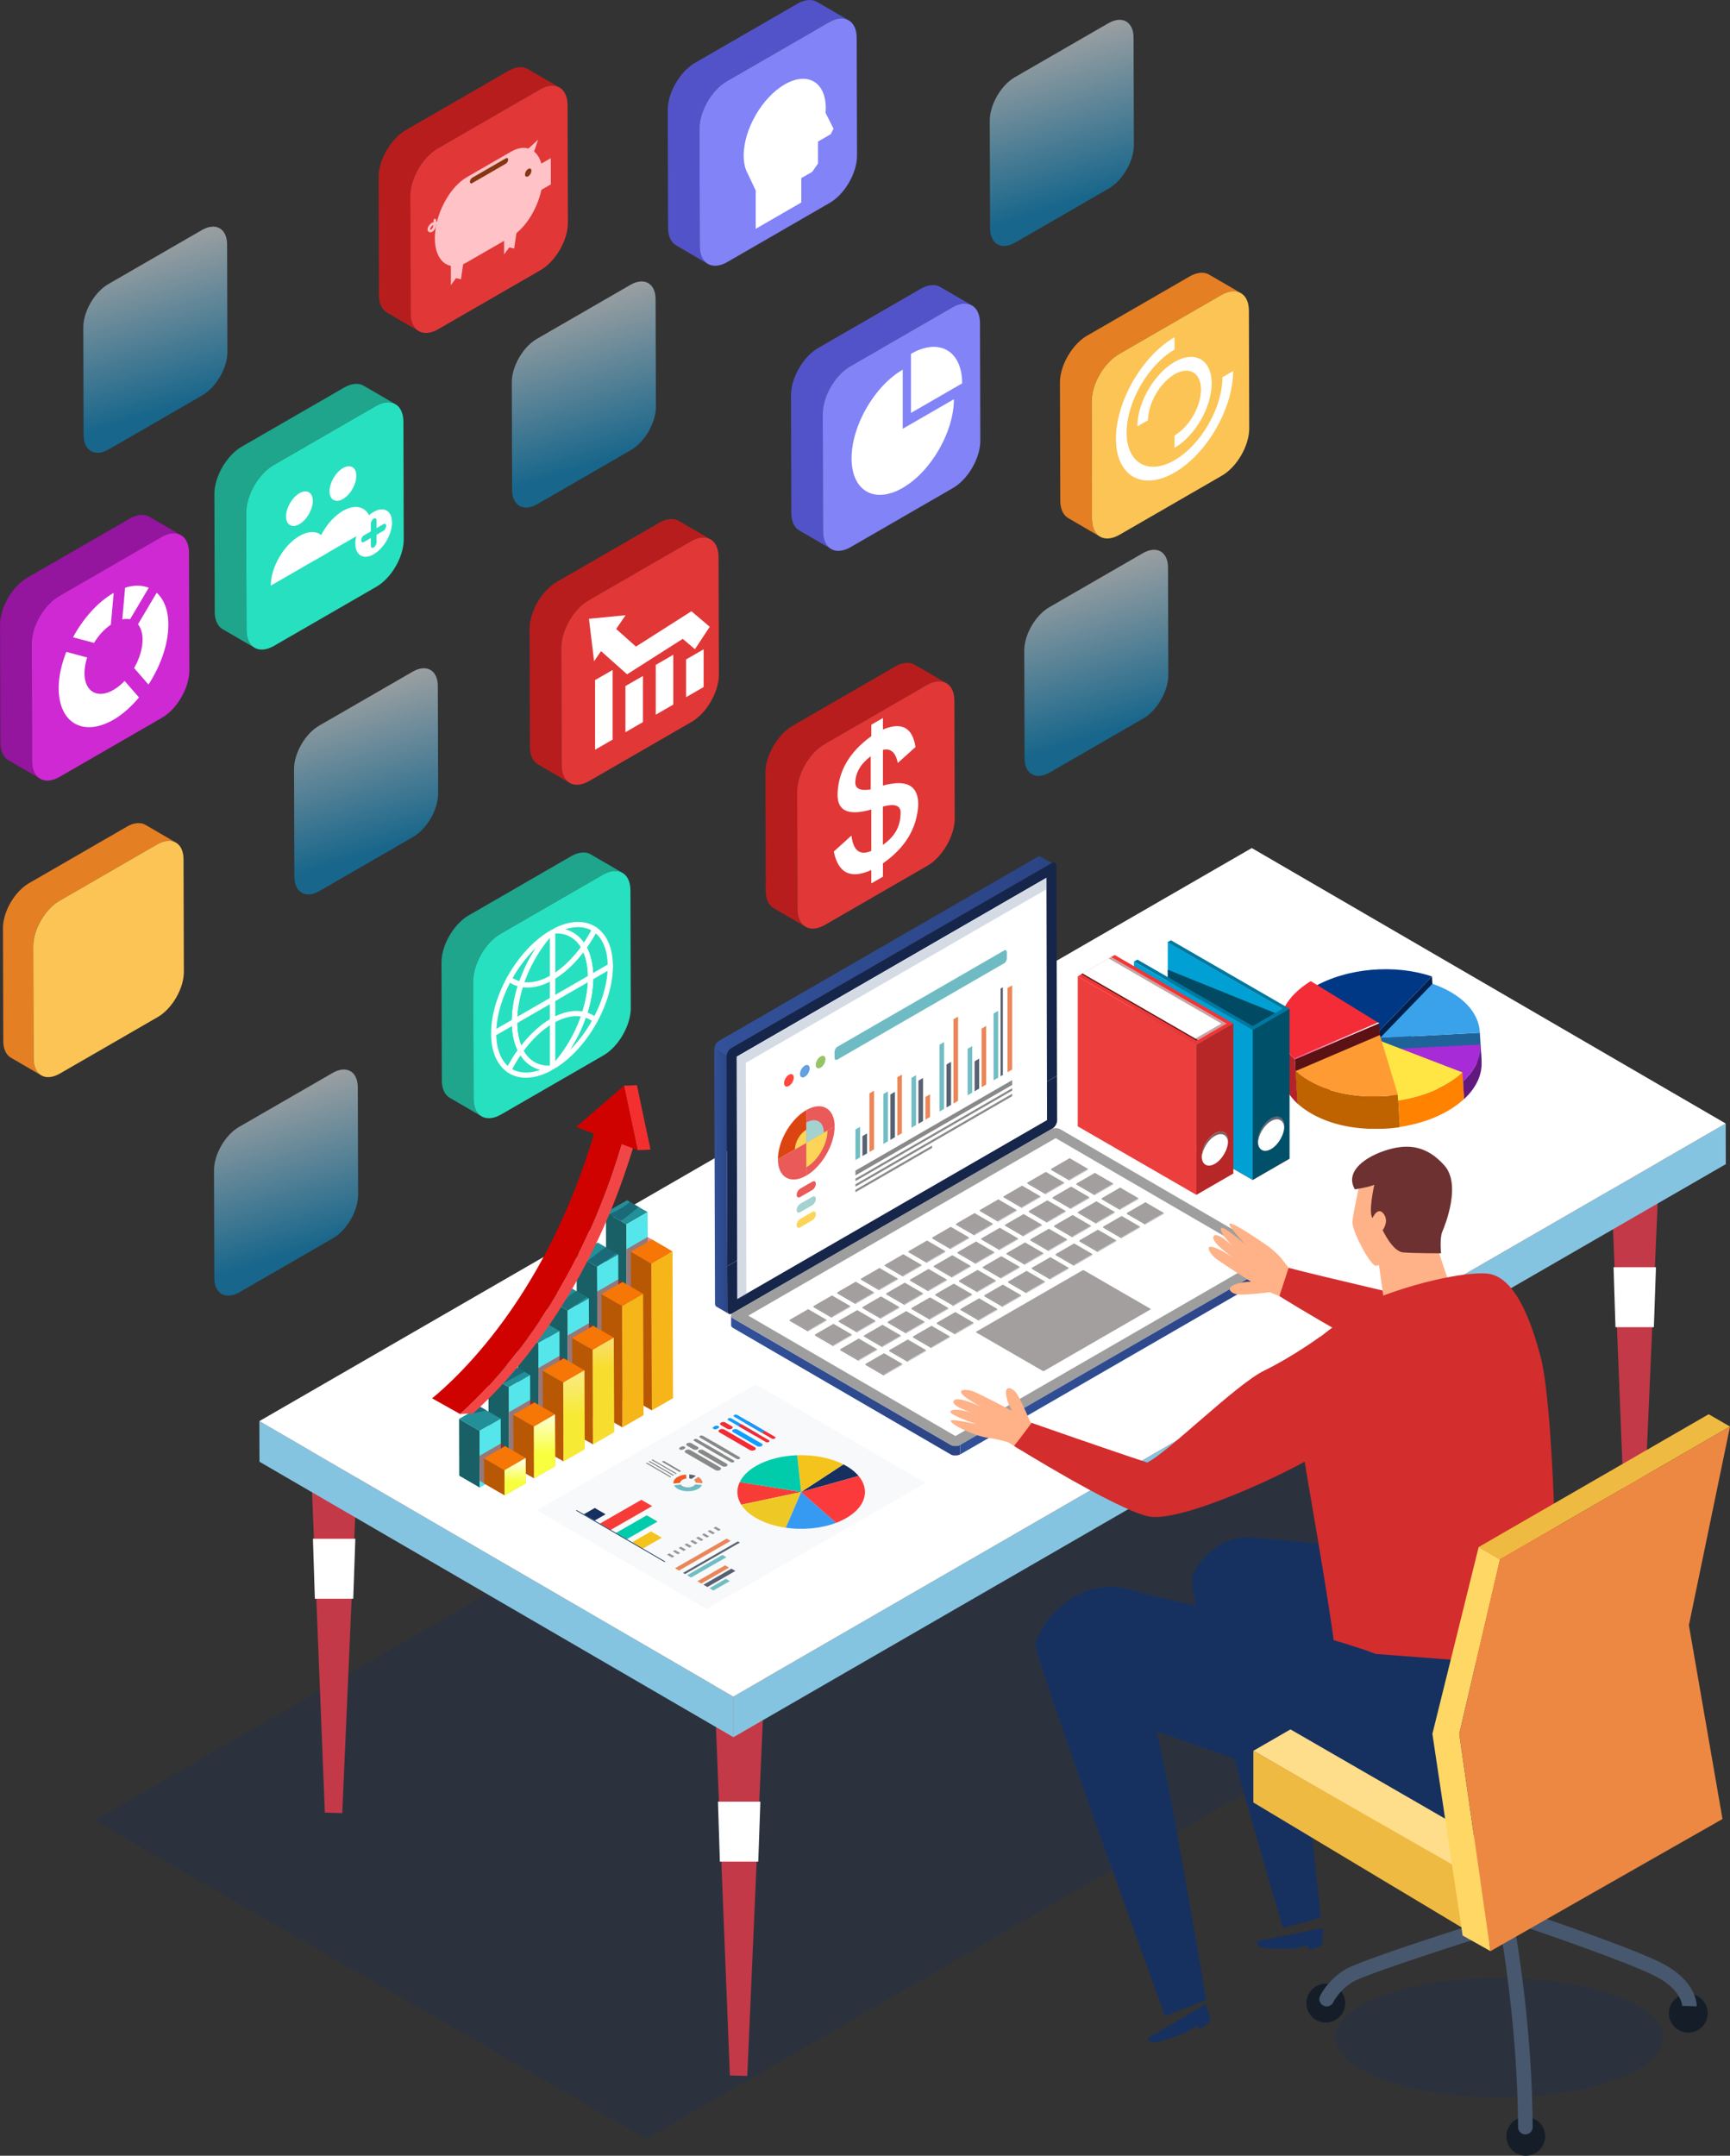 <svg xmlns="http://www.w3.org/2000/svg" xmlns:xlink="http://www.w3.org/1999/xlink" viewBox="0 0 2979.37 3711.84"><rect x="0" y="0" width="2979.37" height="3711.84" fill="#333333" stroke="none"/><defs><filter id="b" x="2211.53" y="-10034.4" width="155.21" height="32766" filterUnits="userSpaceOnUse" color-interpolation-filters="sRGB"><feFlood flood-color="#fff" result="bg"/><feBlend in="SourceGraphic" in2="bg"/></filter><mask id="a" x="2211.53" y="-10034.4" width="155.21" height="32766" maskUnits="userSpaceOnUse"><g filter="url(#b)"/></mask><linearGradient id="c" x1="2817.36" y1="1756.64" x2="2972.57" y2="1756.64" gradientTransform="matrix(-1, 0, 0, 1, 5184.1, 0)" gradientUnits="userSpaceOnUse"><stop offset="0" stop-color="#fff"/><stop offset="1"/></linearGradient><linearGradient id="d" x1="1230.1" y1="2034.25" x2="1255.12" y2="2034.25" gradientUnits="userSpaceOnUse"><stop offset="0" stop-color="#325199"/><stop offset="1" stop-color="#2b4485"/></linearGradient><linearGradient id="e" x1="1230.1" y1="1646.26" x2="1811.19" y2="1646.26" xlink:href="#d"/><linearGradient id="f" x1="1259.09" y1="2385.79" x2="1653.57" y2="2385.79" xlink:href="#d"/><linearGradient id="g" x1="1653.52" y1="2335.67" x2="2204.44" y2="2335.67" xlink:href="#d"/><linearGradient id="h" x1="665.86" y1="1459.59" x2="578.27" y2="1176.79" gradientUnits="userSpaceOnUse"><stop offset="0" stop-color="#0290d3"/><stop offset="1" stop-color="#fff"/></linearGradient><linearGradient id="i" x1="528.02" y1="2150.47" x2="440.43" y2="1867.67" xlink:href="#h"/><linearGradient id="j" x1="1923.37" y1="1255.56" x2="1835.77" y2="972.76" xlink:href="#h"/><linearGradient id="k" x1="1864.04" y1="343.03" x2="1776.44" y2="60.23" xlink:href="#h"/><linearGradient id="l" x1="302.93" y1="699.17" x2="215.33" y2="416.37" xlink:href="#h"/><linearGradient id="m" x1="1040.88" y1="793.54" x2="953.29" y2="510.74" xlink:href="#h"/><filter id="o" x="2211.53" y="1694.74" width="155.21" height="123.81" filterUnits="userSpaceOnUse" color-interpolation-filters="sRGB"><feFlood flood-color="#fff" result="bg"/><feBlend in="SourceGraphic" in2="bg"/></filter><mask id="n" x="2211.53" y="1694.74" width="155.21" height="123.81" maskUnits="userSpaceOnUse"><g mask="url(#a)" filter="url(#o)"><path d="M2259.58,1694.74l107.16,66-135.1,57.81C2197.14,1780.12,2207.4,1729.91,2259.58,1694.74Z" fill="url(#c)" style="mix-blend-mode:multiply"/></g></mask><linearGradient id="p" x1="2817.36" y1="1756.64" x2="2972.57" y2="1756.64" gradientTransform="matrix(-1, 0, 0, 1, 5184.1, 0)" gradientUnits="userSpaceOnUse"><stop offset="0" stop-color="#fff"/><stop offset="1" stop-color="#fff"/></linearGradient><linearGradient id="q" x1="2809" y1="1792.27" x2="2968.34" y2="1792.27" gradientTransform="matrix(-1, 0, 0, 1, 5184.1, 0)" gradientUnits="userSpaceOnUse"><stop offset="0" stop-color="#fff"/><stop offset="1" stop-color="#e84378"/></linearGradient><clipPath id="s"><path d="M2551.55,1827.67l-3-50.8c0,.45,0,.89,0,1.35l3.06,50.79C2551.61,1828.57,2551.58,1828.12,2551.55,1827.67Z" fill="none"/></clipPath><clipPath id="t"><path d="M2519.6,1862l1.82,30.48c20.81-19.36,31-41.64,30.12-63.47l-1.84-30.47C2550.57,1820.34,2540.42,1842.62,2519.6,1862Z" fill="none"/></clipPath><linearGradient id="u" x1="1230.03" y1="2355.07" x2="1230.03" y2="2274.25" gradientTransform="translate(-190.92)" gradientUnits="userSpaceOnUse"><stop offset="0" stop-color="#f8ff3f"/><stop offset="1" stop-color="#fff"/></linearGradient><linearGradient id="v" x1="1179.36" y1="2435.01" x2="1179.36" y2="2310.6" xlink:href="#u"/><linearGradient id="w" x1="1128.71" y1="2502.38" x2="1128.71" y2="2418.63" xlink:href="#u"/><linearGradient id="x" x1="1078.07" y1="2551.48" x2="1078.07" y2="2509.39" xlink:href="#u"/><clipPath id="y"><path d="M1070.32,1969.86l22.19-.93q-16.26,55-37.15,107c-31.34,77.81-70.43,150.28-116.19,215.39-49.84,70.93-96.52,117.43-124.67,142.45l-22.2.93c28.16-25,74.83-71.53,124.67-142.44,45.76-65.11,84.85-137.59,116.19-215.4Q1054.05,2024.93,1070.32,1969.86Z" fill="none"/></clipPath></defs><title>tenant-slider-3</title><g style="isolation:isolate"><ellipse cx="2582.1" cy="3508.51" rx="282.39" ry="102.79" fill="#163160" opacity="0.25"/><polygon points="2796.07 2711.2 1112.96 3682.94 163.04 3134.51 1846.15 2162.76 2796.07 2711.2" fill="#163160" opacity="0.25"/><polygon points="1256.99 3573.63 1229.8 2892.41 1316.92 2889.08 1286.95 3574.47 1256.99 3573.63" fill="#c43947"/><polygon points="1305.87 3205.38 1309.48 3102.16 1236.48 3102.16 1239.76 3205.38 1305.87 3205.38" fill="#fff"/><polygon points="559.46 3121.04 532.27 2439.82 619.39 2436.49 589.42 3121.87 559.46 3121.04" fill="#c43947"/><polygon points="608.34 2752.78 611.95 2649.57 538.95 2649.57 542.23 2752.78 608.34 2752.78" fill="#fff"/><polygon points="2799.36 2653.44 2772.18 1972.22 2859.29 1968.89 2829.33 2654.28 2799.36 2653.44" fill="#c43947"/><polygon points="2848.25 2285.19 2851.86 2181.97 2778.86 2181.97 2782.14 2285.19 2848.25 2285.19" fill="#fff"/><g style="isolation:isolate"><polygon points="2971.97 1934.53 2972.16 2004.46 1263.07 2991.2 1262.88 2921.28 2971.97 1934.53" fill="#85c4e0"/><polygon points="1262.88 2921.28 1263.07 2991.2 446.87 2516.88 446.67 2446.95 1262.88 2921.28" fill="#85c4e0"/><polygon points="2155.76 1460.2 2971.97 1934.53 1262.88 2921.28 446.67 2446.95 2155.76 1460.2" fill="#fff"/></g><path d="M1252.74,2257l-1.24-438.26-21.4-12.43,1.24,438.25c0,2.55.92,4.36,2.38,5.21l21.4,12.44C1253.66,2261.35,1252.75,2259.54,1252.74,2257Z" fill="url(#d)"/><path d="M1789.79,1473.78l-551.58,318.46a9.06,9.06,0,0,0-.77.49c-.08,0-.16.12-.24.18s-.35.25-.51.38l-.28.23-.46.4-.27.26-.17.15-.18.19-.54.58-.17.18s-.09.11-.14.17l-.32.39a2.43,2.43,0,0,0-.2.25l-.17.22-.22.31-.16.21c-.08.12-.16.25-.25.37l-.16.24-.06.09c-.15.23-.29.46-.42.7l0,0-.08.15-.28.5-.12.23-.12.25a1.51,1.51,0,0,0-.11.22c-.09.18-.17.36-.26.55a.61.61,0,0,1,0,.12l0,0-.3.73s0,.08,0,.13a2,2,0,0,0-.1.26l-.14.38c0,.09,0,.18-.08.27s-.07.23-.1.35,0,.14-.07.21l-.09.36c0,.14-.07.28-.1.42s0,.1,0,.15,0,.2-.05.3-.08.43-.11.64l0,.19s0,.11,0,.16a11.4,11.4,0,0,0-.09,1.42l21.4,12.43a13.69,13.69,0,0,1,.09-1.41c0-.12,0-.23,0-.35s.07-.43.11-.64l.09-.45c0-.14.07-.28.1-.42s.1-.39.16-.58.07-.22.1-.34.15-.43.22-.65.07-.18.1-.27c.11-.3.23-.6.36-.89a.61.61,0,0,0,.05-.12c.12-.26.24-.52.37-.78l.12-.24.4-.74s0-.09.08-.14c.17-.28.34-.56.52-.84l.15-.23.41-.58a3.55,3.55,0,0,1,.23-.31l.36-.47.32-.39.32-.36c.17-.19.35-.39.54-.57l.34-.35.27-.25.46-.4.28-.23.51-.39.24-.17c.26-.18.52-.35.78-.5l551.57-318.45Z" fill="url(#e)"/><path d="M1819.35,1490.88c0-5.14-3.69-7.24-8.16-4.66l-551.57,318.45c-4.48,2.59-8.14,8.92-8.12,14.06l1,361.35,567.86-327.85Z" fill="#16254a"/><path d="M1260.91,2261.64l551.57-318.45c4.48-2.58,8.13-8.91,8.11-14l-.21-76.91-567.86,327.85.22,76.91C1252.76,2262.13,1256.43,2264.23,1260.91,2261.64Z" fill="#16254a"/><path d="M1803.19,1928.62l-1-417.32-533.32,307.91a2.2,2.2,0,0,0-.15.26l1,417.15Z" fill="#fff"/><g opacity="0.35"><path d="M1284.61,1829.94l517.64-298.85-.06-19.16-533.32,307.92c0,.08-.11.17-.15.25l1,417.41,15.69-9.06-.94-398.25Z" fill="#8698b5"/></g><path d="M1653.52,2487.84c-.35.2-.73.38-1.12.56l-.32.13c-.32.14-.66.26-1,.37l-.26.09-.5.14-.51.14-.52.11-.52.1c-.42.08-.85.14-1.28.18l-.39,0c-.26,0-.53,0-.8.06h-1.13l-.52,0-.59,0-.53-.05-.57-.06-.51-.07-.61-.1-.47-.1-.7-.17-.4-.11c-.42-.12-.83-.25-1.23-.4l-.59-.25-.31-.14c-.29-.14-.58-.29-.85-.44L1262.42,2270c-2.21-1.28-3.32-3-3.33-4.66l.05,16.5c0,1.69,1.11,3.38,3.32,4.67h0l374.88,217.85c.27.16.55.31.85.45l.3.13.56.24h0c.39.15.8.29,1.23.41l.12,0,.28.07.7.16.22.06.25,0,.61.1.28,0,.23,0a5.51,5.51,0,0,0,.57.06l.31,0h.22l.58,0h.33a1.34,1.34,0,0,0,.2,0h1.13l.8-.05.31,0h.07c.44-.05.87-.11,1.29-.19h.08l.43-.09.52-.11.52-.14.5-.14.09,0,.17-.07c.34-.11.67-.23,1-.36l.32-.14c.39-.17.76-.36,1.12-.56Z" fill="url(#f)"/><path d="M1810,1944.48c4.48-2.59,11.79-2.58,16.23,0l374.88,217.85c4.45,2.59,4.42,6.82-.06,9.41l-547.5,316.1c-4.48,2.58-11.78,2.58-16.23,0L1262.42,2270c-4.45-2.58-4.43-6.81,0-9.4Z" fill="#9e9e9e"/><path d="M1645.26,2472.56l-356.59-207.23,529.27-305.57h.29L2174.82,2167l-529.26,305.56h-.3Z" fill="#fff"/><g style="isolation:isolate"><polygon points="1873.71 2012.59 1873.72 2014.24 1841.88 2032.62 1841.88 2030.97 1873.71 2012.59" fill="#c5c5c5"/><polygon points="1841.88 2030.97 1841.88 2032.62 1810.25 2014.24 1810.25 2012.59 1841.88 2030.97" fill="#888"/><polygon points="1842.08 1994.21 1873.71 2012.59 1841.88 2030.97 1810.25 2012.59 1842.08 1994.21" fill="#a39f9f"/></g><g style="isolation:isolate"><polygon points="1832.78 2036.23 1832.78 2037.88 1800.94 2056.26 1800.94 2054.61 1832.78 2036.23" fill="#c5c5c5"/><polygon points="1800.94 2054.61 1800.94 2056.26 1769.32 2037.88 1769.31 2036.23 1800.94 2054.61" fill="#888"/><polygon points="1801.15 2017.85 1832.78 2036.23 1800.94 2054.61 1769.31 2036.23 1801.15 2017.85" fill="#a39f9f"/></g><g style="isolation:isolate"><polygon points="1791.85 2059.86 1791.85 2061.51 1760.02 2079.89 1760.01 2078.24 1791.85 2059.86" fill="#c5c5c5"/><polygon points="1760.01 2078.24 1760.02 2079.89 1728.39 2061.51 1728.38 2059.86 1760.01 2078.24" fill="#888"/><polygon points="1760.22 2041.48 1791.85 2059.86 1760.01 2078.24 1728.38 2059.86 1760.22 2041.48" fill="#a39f9f"/></g><g style="isolation:isolate"><polygon points="1750.92 2083.49 1750.92 2085.14 1719.09 2103.52 1719.08 2101.87 1750.92 2083.49" fill="#c5c5c5"/><polygon points="1719.08 2101.87 1719.09 2103.52 1687.46 2085.14 1687.45 2083.49 1719.08 2101.87" fill="#888"/><polygon points="1719.29 2065.11 1750.92 2083.49 1719.08 2101.87 1687.45 2083.49 1719.29 2065.11" fill="#a39f9f"/></g><g style="isolation:isolate"><polygon points="1709.98 2107.12 1709.99 2108.77 1678.15 2127.15 1678.15 2125.5 1709.98 2107.12" fill="#c5c5c5"/><polygon points="1678.15 2125.5 1678.15 2127.15 1646.52 2108.77 1646.52 2107.12 1678.15 2125.5" fill="#888"/><polygon points="1678.35 2088.74 1709.98 2107.12 1678.15 2125.5 1646.52 2107.12 1678.35 2088.74" fill="#a39f9f"/></g><g style="isolation:isolate"><polygon points="1669.05 2130.75 1669.06 2132.4 1637.22 2150.78 1637.22 2149.13 1669.05 2130.75" fill="#c5c5c5"/><polygon points="1637.22 2149.13 1637.22 2150.78 1605.59 2132.4 1605.59 2130.75 1637.22 2149.13" fill="#888"/><polygon points="1637.42 2112.37 1669.05 2130.75 1637.22 2149.13 1605.59 2130.75 1637.42 2112.37" fill="#a39f9f"/></g><g style="isolation:isolate"><polygon points="1628.13 2154.38 1628.13 2156.03 1596.29 2174.41 1596.29 2172.76 1628.13 2154.38" fill="#c5c5c5"/><polygon points="1596.29 2172.76 1596.29 2174.41 1564.66 2156.03 1564.66 2154.38 1596.29 2172.76" fill="#888"/><polygon points="1596.5 2136 1628.13 2154.38 1596.29 2172.76 1564.66 2154.38 1596.5 2136" fill="#a39f9f"/></g><g style="isolation:isolate"><polygon points="1587.19 2178.01 1587.19 2179.66 1555.36 2198.05 1555.35 2196.39 1587.19 2178.01" fill="#c5c5c5"/><polygon points="1555.35 2196.39 1555.36 2198.05 1523.73 2179.66 1523.73 2178.01 1555.35 2196.39" fill="#888"/><polygon points="1555.56 2159.64 1587.19 2178.01 1555.35 2196.39 1523.73 2178.01 1555.56 2159.64" fill="#a39f9f"/></g><g style="isolation:isolate"><polygon points="1546.26 2201.65 1546.27 2203.3 1514.43 2221.68 1514.42 2220.03 1546.26 2201.65" fill="#c5c5c5"/><polygon points="1514.42 2220.03 1514.43 2221.68 1482.8 2203.3 1482.8 2201.64 1514.42 2220.03" fill="#888"/><polygon points="1514.63 2183.26 1546.26 2201.65 1514.42 2220.03 1482.8 2201.64 1514.63 2183.26" fill="#a39f9f"/></g><g style="isolation:isolate"><polygon points="1505.33 2225.28 1505.34 2226.93 1473.5 2245.31 1473.5 2243.66 1505.33 2225.28" fill="#c5c5c5"/><polygon points="1473.5 2243.66 1473.5 2245.31 1441.87 2226.93 1441.87 2225.28 1473.5 2243.66" fill="#888"/><polygon points="1473.7 2206.89 1505.33 2225.28 1473.5 2243.66 1441.87 2225.28 1473.7 2206.89" fill="#a39f9f"/></g><g style="isolation:isolate"><polygon points="1464.4 2248.91 1464.4 2250.56 1432.57 2268.94 1432.56 2267.29 1464.4 2248.91" fill="#c5c5c5"/><polygon points="1432.56 2267.29 1432.57 2268.94 1400.94 2250.56 1400.93 2248.91 1432.56 2267.29" fill="#888"/><polygon points="1432.77 2230.53 1464.4 2248.91 1432.56 2267.29 1400.93 2248.91 1432.77 2230.53" fill="#a39f9f"/></g><g style="isolation:isolate"><polygon points="1423.47 2272.54 1423.47 2274.19 1391.64 2292.57 1391.63 2290.92 1423.47 2272.54" fill="#c5c5c5"/><polygon points="1391.63 2290.92 1391.64 2292.57 1360.01 2274.19 1360 2272.54 1391.63 2290.92" fill="#888"/><polygon points="1391.84 2254.16 1423.47 2272.54 1391.63 2290.92 1360 2272.54 1391.84 2254.16" fill="#a39f9f"/></g><g style="isolation:isolate"><polygon points="1917.23 2037.88 1917.24 2039.53 1885.4 2057.91 1885.4 2056.26 1917.23 2037.88" fill="#c5c5c5"/><polygon points="1885.4 2056.26 1885.4 2057.91 1853.77 2039.53 1853.77 2037.88 1885.4 2056.26" fill="#888"/><polygon points="1885.6 2019.5 1917.23 2037.88 1885.4 2056.26 1853.77 2037.88 1885.6 2019.5" fill="#a39f9f"/></g><g style="isolation:isolate"><polygon points="1876.3 2061.52 1876.3 2063.17 1844.46 2081.55 1844.46 2079.9 1876.3 2061.52" fill="#c5c5c5"/><polygon points="1844.46 2079.9 1844.46 2081.55 1812.84 2063.17 1812.83 2061.52 1844.46 2079.9" fill="#888"/><polygon points="1844.67 2043.14 1876.3 2061.52 1844.46 2079.9 1812.83 2061.52 1844.67 2043.14" fill="#a39f9f"/></g><g style="isolation:isolate"><polygon points="1835.37 2085.15 1835.37 2086.8 1803.54 2105.18 1803.53 2103.53 1835.37 2085.15" fill="#c5c5c5"/><polygon points="1803.53 2103.53 1803.54 2105.18 1771.91 2086.8 1771.9 2085.15 1803.53 2103.53" fill="#888"/><polygon points="1803.74 2066.77 1835.37 2085.15 1803.53 2103.53 1771.9 2085.15 1803.74 2066.77" fill="#a39f9f"/></g><g style="isolation:isolate"><polygon points="1794.44 2108.78 1794.44 2110.43 1762.61 2128.81 1762.6 2127.16 1794.44 2108.78" fill="#c5c5c5"/><polygon points="1762.6 2127.16 1762.61 2128.81 1730.98 2110.43 1730.97 2108.78 1762.6 2127.16" fill="#888"/><polygon points="1762.81 2090.4 1794.44 2108.78 1762.6 2127.16 1730.97 2108.78 1762.81 2090.4" fill="#a39f9f"/></g><g style="isolation:isolate"><polygon points="1753.5 2132.41 1753.51 2134.06 1721.67 2152.44 1721.67 2150.79 1753.5 2132.41" fill="#c5c5c5"/><polygon points="1721.67 2150.79 1721.67 2152.44 1690.04 2134.06 1690.04 2132.41 1721.67 2150.79" fill="#888"/><polygon points="1721.87 2114.03 1753.5 2132.41 1721.67 2150.79 1690.04 2132.41 1721.87 2114.03" fill="#a39f9f"/></g><g style="isolation:isolate"><polygon points="1712.57 2156.04 1712.58 2157.69 1680.74 2176.07 1680.74 2174.42 1712.57 2156.04" fill="#c5c5c5"/><polygon points="1680.74 2174.42 1680.74 2176.07 1649.11 2157.69 1649.11 2156.04 1680.74 2174.42" fill="#888"/><polygon points="1680.94 2137.66 1712.57 2156.04 1680.74 2174.42 1649.11 2156.04 1680.94 2137.66" fill="#a39f9f"/></g><g style="isolation:isolate"><polygon points="1671.64 2179.67 1671.65 2181.32 1639.81 2199.7 1639.81 2198.05 1671.64 2179.67" fill="#c5c5c5"/><polygon points="1639.81 2198.05 1639.81 2199.7 1608.18 2181.32 1608.18 2179.67 1639.81 2198.05" fill="#888"/><polygon points="1640.02 2161.29 1671.64 2179.67 1639.81 2198.05 1608.18 2179.67 1640.02 2161.29" fill="#a39f9f"/></g><g style="isolation:isolate"><polygon points="1630.71 2203.31 1630.71 2204.96 1598.88 2223.34 1598.88 2221.69 1630.71 2203.31" fill="#c5c5c5"/><polygon points="1598.88 2221.69 1598.88 2223.34 1567.25 2204.96 1567.24 2203.31 1598.88 2221.69" fill="#888"/><polygon points="1599.08 2184.93 1630.71 2203.31 1598.88 2221.69 1567.24 2203.31 1599.08 2184.93" fill="#a39f9f"/></g><g style="isolation:isolate"><polygon points="1589.78 2226.94 1589.79 2228.59 1557.95 2246.97 1557.94 2245.32 1589.78 2226.94" fill="#c5c5c5"/><polygon points="1557.94 2245.32 1557.95 2246.97 1526.32 2228.59 1526.32 2226.94 1557.94 2245.32" fill="#888"/><polygon points="1558.15 2208.55 1589.78 2226.94 1557.94 2245.32 1526.32 2226.94 1558.15 2208.55" fill="#a39f9f"/></g><g style="isolation:isolate"><polygon points="1548.85 2250.57 1548.86 2252.22 1517.02 2270.6 1517.02 2268.95 1548.85 2250.57" fill="#c5c5c5"/><polygon points="1517.02 2268.95 1517.02 2270.6 1485.39 2252.22 1485.39 2250.57 1517.02 2268.95" fill="#888"/><polygon points="1517.22 2232.19 1548.85 2250.57 1517.02 2268.95 1485.39 2250.57 1517.22 2232.19" fill="#a39f9f"/></g><g style="isolation:isolate"><polygon points="1507.92 2274.2 1507.92 2275.85 1476.09 2294.23 1476.08 2292.58 1507.92 2274.2" fill="#c5c5c5"/><polygon points="1476.08 2292.58 1476.09 2294.23 1444.46 2275.85 1444.45 2274.2 1476.08 2292.58" fill="#888"/><polygon points="1476.29 2255.82 1507.92 2274.2 1476.08 2292.58 1444.45 2274.2 1476.29 2255.82" fill="#a39f9f"/></g><g style="isolation:isolate"><polygon points="1466.99 2297.83 1466.99 2299.48 1435.16 2317.86 1435.15 2316.21 1466.99 2297.83" fill="#c5c5c5"/><polygon points="1435.15 2316.21 1435.16 2317.86 1403.53 2299.48 1403.52 2297.83 1435.15 2316.21" fill="#888"/><polygon points="1435.36 2279.45 1466.99 2297.83 1435.15 2316.21 1403.52 2297.83 1435.36 2279.45" fill="#a39f9f"/></g><g style="isolation:isolate"><polygon points="1960.75 2063.17 1960.76 2064.82 1928.92 2083.2 1928.92 2081.55 1960.75 2063.17" fill="#c5c5c5"/><polygon points="1928.92 2081.55 1928.92 2083.2 1897.29 2064.82 1897.29 2063.17 1928.92 2081.55" fill="#888"/><polygon points="1929.12 2044.79 1960.75 2063.17 1928.92 2081.55 1897.29 2063.17 1929.12 2044.79" fill="#a39f9f"/></g><g style="isolation:isolate"><polygon points="1919.82 2086.81 1919.82 2088.46 1887.98 2106.84 1887.98 2105.19 1919.82 2086.81" fill="#c5c5c5"/><polygon points="1887.98 2105.19 1887.98 2106.84 1856.36 2088.46 1856.35 2086.81 1887.98 2105.19" fill="#888"/><polygon points="1888.19 2068.43 1919.82 2086.81 1887.98 2105.19 1856.35 2086.81 1888.19 2068.43" fill="#a39f9f"/></g><g style="isolation:isolate"><polygon points="1878.89 2110.44 1878.89 2112.09 1847.06 2130.47 1847.05 2128.82 1878.89 2110.44" fill="#c5c5c5"/><polygon points="1847.05 2128.82 1847.06 2130.47 1815.43 2112.09 1815.42 2110.44 1847.05 2128.82" fill="#888"/><polygon points="1847.26 2092.06 1878.89 2110.44 1847.05 2128.82 1815.42 2110.44 1847.26 2092.06" fill="#a39f9f"/></g><g style="isolation:isolate"><polygon points="1837.96 2134.07 1837.96 2135.72 1806.13 2154.1 1806.12 2152.45 1837.96 2134.07" fill="#c5c5c5"/><polygon points="1806.12 2152.45 1806.13 2154.1 1774.5 2135.72 1774.49 2134.07 1806.12 2152.45" fill="#888"/><polygon points="1806.33 2115.69 1837.96 2134.07 1806.12 2152.45 1774.49 2134.07 1806.33 2115.69" fill="#a39f9f"/></g><g style="isolation:isolate"><polygon points="1797.02 2157.7 1797.03 2159.35 1765.19 2177.73 1765.19 2176.08 1797.02 2157.7" fill="#c5c5c5"/><polygon points="1765.19 2176.08 1765.19 2177.73 1733.56 2159.35 1733.56 2157.7 1765.19 2176.08" fill="#888"/><polygon points="1765.39 2139.32 1797.02 2157.7 1765.19 2176.08 1733.56 2157.7 1765.39 2139.32" fill="#a39f9f"/></g><g style="isolation:isolate"><polygon points="1756.1 2181.33 1756.1 2182.98 1724.26 2201.36 1724.26 2199.71 1756.1 2181.33" fill="#c5c5c5"/><polygon points="1724.26 2199.71 1724.26 2201.36 1692.63 2182.98 1692.63 2181.33 1724.26 2199.71" fill="#888"/><polygon points="1724.46 2162.95 1756.1 2181.33 1724.26 2199.71 1692.63 2181.33 1724.46 2162.95" fill="#a39f9f"/></g><g style="isolation:isolate"><polygon points="1715.16 2204.96 1715.17 2206.61 1683.33 2224.99 1683.33 2223.34 1715.16 2204.96" fill="#c5c5c5"/><polygon points="1683.33 2223.34 1683.33 2224.99 1651.7 2206.61 1651.7 2204.96 1683.33 2223.34" fill="#888"/><polygon points="1683.54 2186.58 1715.16 2204.96 1683.33 2223.34 1651.7 2204.96 1683.54 2186.58" fill="#a39f9f"/></g><g style="isolation:isolate"><polygon points="1674.23 2228.6 1674.23 2230.25 1642.4 2248.63 1642.39 2246.98 1674.23 2228.6" fill="#c5c5c5"/><polygon points="1642.39 2246.98 1642.4 2248.63 1610.77 2230.25 1610.77 2228.6 1642.39 2246.98" fill="#888"/><polygon points="1642.6 2210.22 1674.23 2228.6 1642.39 2246.98 1610.77 2228.6 1642.6 2210.22" fill="#a39f9f"/></g><g style="isolation:isolate"><polygon points="1633.3 2252.23 1633.31 2253.88 1601.47 2272.26 1601.47 2270.61 1633.3 2252.23" fill="#c5c5c5"/><polygon points="1601.47 2270.61 1601.47 2272.26 1569.84 2253.88 1569.84 2252.23 1601.47 2270.61" fill="#888"/><polygon points="1601.67 2233.85 1633.3 2252.23 1601.47 2270.61 1569.84 2252.23 1601.67 2233.85" fill="#a39f9f"/></g><g style="isolation:isolate"><polygon points="1592.37 2275.86 1592.38 2277.51 1560.54 2295.89 1560.54 2294.24 1592.37 2275.86" fill="#c5c5c5"/><polygon points="1560.54 2294.24 1560.54 2295.89 1528.91 2277.51 1528.91 2275.86 1560.54 2294.24" fill="#888"/><polygon points="1560.74 2257.48 1592.37 2275.86 1560.54 2294.24 1528.91 2275.86 1560.74 2257.48" fill="#a39f9f"/></g><g style="isolation:isolate"><polygon points="1551.44 2299.49 1551.44 2301.14 1519.61 2319.52 1519.6 2317.87 1551.44 2299.49" fill="#c5c5c5"/><polygon points="1519.6 2317.87 1519.61 2319.52 1487.98 2301.14 1487.97 2299.49 1519.6 2317.87" fill="#888"/><polygon points="1519.81 2281.11 1551.44 2299.49 1519.6 2317.87 1487.97 2299.49 1519.81 2281.11" fill="#a39f9f"/></g><g style="isolation:isolate"><polygon points="1510.51 2323.12 1510.51 2324.77 1478.68 2343.15 1478.67 2341.5 1510.51 2323.12" fill="#c5c5c5"/><polygon points="1478.67 2341.5 1478.68 2343.15 1447.05 2324.77 1447.04 2323.12 1478.67 2341.5" fill="#888"/><polygon points="1478.88 2304.74 1510.51 2323.12 1478.67 2341.5 1447.04 2323.12 1478.88 2304.74" fill="#a39f9f"/></g><g style="isolation:isolate"><polygon points="2004.27 2088.47 2004.28 2090.12 1972.44 2108.5 1972.44 2106.85 2004.27 2088.47" fill="#c5c5c5"/><polygon points="1972.44 2106.85 1972.44 2108.5 1940.81 2090.11 1940.81 2088.47 1972.44 2106.85" fill="#888"/><polygon points="1972.64 2070.08 2004.27 2088.47 1972.44 2106.85 1940.81 2088.47 1972.64 2070.08" fill="#a39f9f"/></g><g style="isolation:isolate"><polygon points="1963.34 2112.1 1963.34 2113.75 1931.51 2132.13 1931.5 2130.48 1963.34 2112.1" fill="#c5c5c5"/><polygon points="1931.5 2130.48 1931.51 2132.13 1899.88 2113.75 1899.87 2112.1 1931.5 2130.48" fill="#888"/><polygon points="1931.71 2093.72 1963.34 2112.1 1931.5 2130.48 1899.87 2112.1 1931.71 2093.72" fill="#a39f9f"/></g><g style="isolation:isolate"><polygon points="1922.41 2135.73 1922.41 2137.38 1890.58 2155.76 1890.57 2154.11 1922.41 2135.73" fill="#c5c5c5"/><polygon points="1890.57 2154.11 1890.58 2155.76 1858.95 2137.38 1858.94 2135.73 1890.57 2154.11" fill="#888"/><polygon points="1890.78 2117.35 1922.41 2135.73 1890.57 2154.11 1858.94 2135.73 1890.78 2117.35" fill="#a39f9f"/></g><g style="isolation:isolate"><polygon points="1881.48 2159.36 1881.48 2161.01 1849.65 2179.39 1849.64 2177.74 1881.48 2159.36" fill="#c5c5c5"/><polygon points="1849.64 2177.74 1849.65 2179.39 1818.02 2161.01 1818.01 2159.36 1849.64 2177.74" fill="#888"/><polygon points="1849.85 2140.98 1881.48 2159.36 1849.64 2177.74 1818.01 2159.36 1849.85 2140.98" fill="#a39f9f"/></g><g style="isolation:isolate"><polygon points="1840.54 2182.99 1840.55 2184.64 1808.71 2203.02 1808.71 2201.37 1840.54 2182.99" fill="#c5c5c5"/><polygon points="1808.71 2201.37 1808.71 2203.02 1777.08 2184.64 1777.08 2182.99 1808.71 2201.37" fill="#888"/><polygon points="1808.91 2164.61 1840.54 2182.99 1808.71 2201.37 1777.08 2182.99 1808.91 2164.61" fill="#a39f9f"/></g><g style="isolation:isolate"><polygon points="1799.61 2206.62 1799.62 2208.28 1767.78 2226.66 1767.78 2225 1799.61 2206.62" fill="#c5c5c5"/><polygon points="1767.78 2225 1767.78 2226.66 1736.15 2208.28 1736.15 2206.62 1767.78 2225" fill="#888"/><polygon points="1767.99 2188.24 1799.61 2206.62 1767.78 2225 1736.15 2206.62 1767.99 2188.24" fill="#a39f9f"/></g><g style="isolation:isolate"><polygon points="1758.69 2230.25 1758.69 2231.91 1726.86 2250.28 1726.85 2248.64 1758.69 2230.25" fill="#c5c5c5"/><polygon points="1726.85 2248.64 1726.86 2250.28 1695.22 2231.9 1695.22 2230.25 1726.85 2248.64" fill="#888"/><polygon points="1727.06 2211.87 1758.69 2230.25 1726.85 2248.64 1695.22 2230.25 1727.06 2211.87" fill="#a39f9f"/></g><g style="isolation:isolate"><polygon points="1717.75 2253.89 1717.76 2255.54 1685.92 2273.92 1685.91 2272.27 1717.75 2253.89" fill="#c5c5c5"/><polygon points="1685.91 2272.27 1685.92 2273.92 1654.29 2255.54 1654.29 2253.89 1685.91 2272.27" fill="#888"/><polygon points="1686.12 2235.51 1717.75 2253.89 1685.91 2272.27 1654.29 2253.89 1686.12 2235.51" fill="#a39f9f"/></g><g style="isolation:isolate"><polygon points="1676.82 2277.52 1676.83 2279.17 1644.99 2297.55 1644.98 2295.9 1676.82 2277.52" fill="#c5c5c5"/><polygon points="1644.98 2295.9 1644.99 2297.55 1613.36 2279.17 1613.36 2277.52 1644.98 2295.9" fill="#888"/><polygon points="1645.19 2259.14 1676.82 2277.52 1644.98 2295.9 1613.36 2277.52 1645.19 2259.14" fill="#a39f9f"/></g><g style="isolation:isolate"><polygon points="1635.89 2301.15 1635.9 2302.8 1604.06 2321.18 1604.06 2319.53 1635.89 2301.15" fill="#c5c5c5"/><polygon points="1604.06 2319.53 1604.06 2321.18 1572.43 2302.8 1572.43 2301.15 1604.06 2319.53" fill="#888"/><polygon points="1604.26 2282.77 1635.89 2301.15 1604.06 2319.53 1572.43 2301.15 1604.26 2282.77" fill="#a39f9f"/></g><g style="isolation:isolate"><polygon points="1594.96 2324.78 1594.96 2326.43 1563.13 2344.81 1563.12 2343.16 1594.96 2324.78" fill="#c5c5c5"/><polygon points="1563.12 2343.16 1563.13 2344.81 1531.5 2326.43 1531.49 2324.78 1563.12 2343.16" fill="#888"/><polygon points="1563.33 2306.4 1594.96 2324.78 1563.12 2343.16 1531.49 2324.78 1563.33 2306.4" fill="#a39f9f"/></g><g style="isolation:isolate"><polygon points="1554.03 2348.41 1554.03 2350.06 1522.2 2368.44 1522.19 2366.79 1554.03 2348.41" fill="#c5c5c5"/><polygon points="1522.19 2366.79 1522.2 2368.44 1490.57 2350.06 1490.56 2348.41 1522.19 2366.79" fill="#888"/><polygon points="1522.4 2330.03 1554.03 2348.41 1522.19 2366.79 1490.56 2348.41 1522.4 2330.03" fill="#a39f9f"/></g><path d="M1980.87,2255l-182.36,105.29a3.21,3.21,0,0,1-2.87.12l-114.24-66c-.74-.42-.64-1.17.2-1.66L1864,2187.53a3.18,3.18,0,0,1,2.87-.12l114.24,66C1981.82,2253.79,1981.72,2254.53,1980.87,2255Z" fill="#a39f9f"/><path d="M2204.4,2167c0,.11,0,.22,0,.33s0,.24,0,.36-.05.2-.08.3a3.37,3.37,0,0,1-.09.34c0,.1-.08.19-.12.29a3.73,3.73,0,0,1-.16.35l-.15.25a4.81,4.81,0,0,1-.27.41l-.18.22a4.87,4.87,0,0,1-.43.49l-.25.24a3.47,3.47,0,0,1-.29.25l-.36.29-.34.24-.6.38h0l-547.5,316.1,0,16.5,547.34-316h0l.16-.09h0l.07,0,.18-.1h0l.13-.07.21-.15.35-.24.35-.28c.11-.09.21-.17.3-.26l.13-.11.12-.13c.15-.16.3-.32.43-.48a1.49,1.49,0,0,0,.12-.14.47.47,0,0,0,.06-.09c.1-.13.18-.27.27-.41a1.88,1.88,0,0,1,.12-.18s0,0,0-.06.11-.24.16-.36.07-.15.1-.23,0,0,0,0l.09-.34c0-.09.05-.18.07-.26v0c0-.12,0-.24,0-.35a2.28,2.28,0,0,0,0-.26v-.08Z" fill="url(#g)"/><path d="M1350.31,1865c0-5.33,3.74-11.8,8.35-14.47s8.36-.5,8.36,4.83-3.74,11.8-8.36,14.46S1350.31,1870.37,1350.31,1865Z" fill="#ff473d"/><path d="M1377.67,1849.24c0-5.32,3.74-11.8,8.36-14.46s8.35-.51,8.35,4.82-3.74,11.8-8.35,14.47S1377.67,1854.57,1377.67,1849.24Z" fill="#64a1e0"/><path d="M1404.88,1833.53c0-5.32,3.74-11.8,8.35-14.46s8.36-.51,8.36,4.82-3.74,11.8-8.36,14.47S1404.88,1838.86,1404.88,1833.53Z" fill="#95c464"/><path d="M1729.4,1658.56l-287.55,166c-2.51,1.44-4.56-.11-4.56-3.45v-9.88c0-3.34,2-7.26,4.56-8.71l287.55-166c2.5-1.45,4.56.1,4.56,3.45v9.87C1734,1653.2,1731.9,1657.12,1729.4,1658.56Z" fill="#6fbbc4"/><polygon points="1481.18 1992.87 1473.24 1997.45 1473.24 1944.81 1481.18 1940.23 1481.18 1992.87" fill="#71bdc4"/><polygon points="1493.22 1985.92 1485.28 1990.51 1485.28 1956.2 1493.22 1951.61 1493.22 1985.92" fill="#586172"/><polygon points="1505.26 1978.97 1497.32 1983.56 1497.32 1882.56 1505.26 1877.97 1505.26 1978.97" fill="#eb8658"/><polygon points="1529.21 1965.14 1521.27 1969.73 1521.27 1883.81 1529.21 1879.23 1529.21 1965.14" fill="#71bdc4"/><polygon points="1541.25 1958.19 1533.31 1962.78 1533.31 1884.55 1541.25 1879.97 1541.25 1958.19" fill="#586172"/><polygon points="1553.28 1951.24 1545.34 1955.83 1545.34 1854.83 1553.28 1850.25 1553.28 1951.24" fill="#eb8658"/><polygon points="1577.62 1937.2 1569.68 1941.78 1569.68 1855.87 1577.62 1851.28 1577.62 1937.2" fill="#71bdc4"/><polygon points="1589.65 1930.25 1581.71 1934.83 1581.71 1860.74 1589.65 1856.16 1589.65 1930.25" fill="#586172"/><polygon points="1601.69 1923.3 1593.75 1927.88 1593.75 1888.77 1601.69 1884.18 1601.69 1923.3" fill="#eb8658"/><polygon points="1625.9 1909.32 1617.96 1913.91 1617.96 1798.86 1625.9 1794.28 1625.9 1909.32" fill="#71bdc4"/><polygon points="1637.93 1902.37 1629.99 1906.96 1629.99 1832.87 1637.93 1828.29 1637.93 1902.37" fill="#586172"/><polygon points="1649.97 1895.42 1642.03 1900.01 1642.03 1754.99 1649.97 1750.41 1649.97 1895.42" fill="#eb8658"/><polygon points="1674.3 1881.37 1666.36 1885.96 1666.36 1805.83 1674.3 1801.25 1674.3 1881.37" fill="#71bdc4"/><polygon points="1686.34 1874.42 1678.4 1879.01 1678.4 1827.41 1686.34 1822.83 1686.34 1874.42" fill="#586172"/><polygon points="1698.38 1867.47 1690.44 1872.06 1690.44 1771.06 1698.38 1766.47 1698.38 1867.47" fill="#eb8658"/><polygon points="1719.04 1855.55 1711.1 1860.13 1711.1 1745.08 1719.04 1740.5 1719.04 1855.55" fill="#71bdc4"/><polygon points="1727.11 1850.89 1723.14 1853.18 1723.14 1702.25 1727.11 1699.96 1727.11 1850.89" fill="#586172"/><polygon points="1743.12 1841.64 1735.18 1846.23 1735.18 1701.21 1743.12 1696.63 1743.12 1841.64" fill="#eb8658"/><polygon points="1743.12 1868.11 1473.24 2023.92 1473.24 2015.64 1743.12 1859.83 1743.12 1868.11" fill="#898989"/><polygon points="1743.12 1877.87 1473.24 2033.68 1473.24 2029.54 1743.12 1873.73 1743.12 1877.87" fill="#898989"/><polygon points="1743.12 1887.44 1473.24 2043.25 1473.24 2039.11 1743.12 1883.3 1743.12 1887.44" fill="#898989"/><polygon points="1605.11 1976.68 1473.24 2052.81 1473.24 2048.67 1605.11 1972.54 1605.11 1976.68" fill="#898989"/><path d="M1388.52,1911.47c-27,15.58-48.85,53.46-48.85,84.6l48.85-28.2Z" fill="#dc4511"/><path d="M1339.67,1996.07c0,31.16,21.88,43.78,48.85,28.21v-56.41Z" fill="#e95a59"/><path d="M1388.52,1911.47v56.4l48.85-28.2C1437.37,1908.53,1415.5,1895.9,1388.52,1911.47Z" fill="#e95a59"/><path d="M1388.52,2024.28c27-15.58,48.85-53.46,48.85-84.61l-48.85,28.2Z" fill="#e95a59"/><path d="M1388.52,1945.32c-10.79,6.23-19.53,21.38-19.53,33.83l19.53-11.28Z" fill="#fcd558"/><path d="M1388.52,1932.91v35l30.28-17.48C1418.8,1931.09,1405.25,1923.26,1388.52,1932.91Z" fill="#a3d2d1"/><path d="M1388.52,1967.87V2010c20.16-11.64,36.5-39.94,36.5-63.22Z" fill="#fcd558"/><path d="M1405.06,2038.3a13.83,13.83,0,0,1-6.24,10.81L1378.23,2061c-3.45,2-6.24.38-6.24-3.6h0a13.76,13.76,0,0,1,6.24-10.81l20.59-11.89c3.44-2,6.24-.38,6.24,3.61Z" fill="#e95a59"/><path d="M1405.06,2064.38a13.81,13.81,0,0,1-6.24,10.81l-20.59,11.89c-3.45,2-6.25.38-6.24-3.6h0a13.79,13.79,0,0,1,6.24-10.81l20.59-11.89c3.44-2,6.24-.38,6.24,3.6Z" fill="#a3d2d1"/><path d="M1405.06,2090.47a13.81,13.81,0,0,1-6.24,10.81l-20.59,11.89c-3.45,2-6.24.38-6.25-3.6h0a13.84,13.84,0,0,1,6.25-10.82l20.59-11.88c3.44-2,6.24-.38,6.24,3.6Z" fill="#fcd558"/><polygon points="2059.8 2765.18 2296.84 2824.3 2293.15 2798.4 2059.8 2765.18" fill="#0c203d"/><path d="M1788.28,2459l-14-10.91s-18.48-43.73-25.36-51.32-17.9-10.88-16.36,3.56,10,28.69,10,28.69-50-26.22-64.94-32.64-49.28-5.93,15.2,27.38c0,0-45.12-22.28-50.49-11.45s45,24,45,24-44.25-15-50.48-6.06c-3.76,5.37,45.88,22.41,45.88,22.41s-49.6-12.22-45-5,40.46,25,64.82,28.22a199.61,199.61,0,0,1,34.45,7.84l21.7,14Z" fill="#ffb187"/><path d="M2203.34,2231.69,2186.9,2225s-47.13,5.75-57.14,3.56-18.34-10.11-5.06-16,29.88-5.57,29.88-5.57-47.65-30.34-60.64-40.08-29.68-39.78,31.32-.44c0,0-41.79-28-35.07-38.09s43.24,27.09,43.24,27.09-35-30.92-30.39-40.76c2.78-5.93,42.27,28.63,42.27,28.63s-35.28-36.92-26.7-36.5,40.54,22.22,60.95,35.91a155.79,155.79,0,0,1,26.62,23.25l16.05,20.85Z" fill="#ffb187"/><path d="M2521.27,2254.84s-258.19-59.76-302-71.85l-15.94,48.7s205.73,129.21,279.51,140S2521.27,2254.84,2521.27,2254.84Z" fill="#d32d2d"/><polygon points="2372.2 2159.86 2388.02 2271.92 2504.85 2237.05 2464.83 2116.98 2372.2 2159.86" fill="#ffb288"/><path d="M2398.73,2672.85s-213-25.64-252.41-25.64-78.88,31.56-92.68,67.05,155.78,605.38,155.78,605.38l65.08-17.74s-41.42-394.39-45.36-435.8,303.68,144,303.68,144Z" fill="#163160"/><path d="M2351.4,2243s-69,51.27-82.82,63.1-33.52,138-21.69,211,55.21,313.53,57.18,374.66c0,0,232.69,106.49,378.62-19.72,0,0-2-431.85-29.58-536.36s-59.16-136.06-86.77-142S2444.08,2203.53,2351.4,2243Z" fill="#d32d2d"/><path d="M2273.52,2301.54s-47.67,34.77-96.31,58.43-167.36,142.44-201.54,158.22c-60.47-19.72-199.06-68.24-199.06-68.24s-23.66,31.9-30.23,39.78c0,0,176.09,109.42,231.31,121.25s241.17-74.36,295.6-109.78C2345.33,2454.32,2353.71,2414.6,2273.52,2301.54Z" fill="#d32d2d"/><path d="M2682.69,2872l-313.53-24.19c-117.58-44.65-346.53-88.29-420-109.91-100.57-29.58-165.64,69-165.64,94.66s222.82,638.9,222.82,638.9l71-27.6s-73.14-433.88-87-463.46l447.47,158c147.55,58,225.81-75.12,245.52-126.39S2682.69,2872,2682.69,2872Z" fill="#163160"/><path d="M2341.79,2037.24s-11.71,52.69-12.77,66.53,27.68,70.26,39.39,75.58c11.17,0,57.48-13.31,72.38-27.15s-4.26-138.91-4.26-138.91L2390.76,2001Z" fill="#ffb288"/><path d="M2333.28,2047.88s25-3.72,33.53-8c0,0-10.65,46.84-3.19,57.48,0,0,9-20.76,19.16-7.45s-1.6,28.21-1.6,28.21,17,36.73,35.13,38.32,65.46,1.6,65.46,1.6-2.66-26.08,2.13-37.26,33-80.9,3.73-113.9-60.68-38.32-97.93-27.15S2315.18,2016.48,2333.28,2047.88Z" fill="#6d3131"/><path d="M2076.44,3450.85s-90.91,53.74-100.06,58.32c0,0,.13,11.42,20.14,6.1,18.06-4.8,44.91-15.25,44.91-15.25l20.17-12.19,3.65,6c6.29-2.77,18.77-11.28,18.77-15.94C2084,3471.9,2076.44,3450.85,2076.44,3450.85Z" fill="#163160"/><path d="M2278.37,3319.93s-103.66,20.9-113.81,22.22c0,0-3.63,10.81,17,12.34,18.67,1.39,47.5.32,47.5.32l23.09-4.88,1.47,6.87c6.86-.55,21.45-4.48,23-8.88C2278.62,3342.25,2278.37,3319.93,2278.37,3319.93Z" fill="#163160"/><path d="M2594.21,3678.43a33.41,33.41,0,1,1,33.4,33.41A33.4,33.4,0,0,1,2594.21,3678.43Z" fill="#151e28"/><path d="M2249.88,3449.12a33.41,33.41,0,1,1,33.41,33.41A33.4,33.4,0,0,1,2249.88,3449.12Z" fill="#151e28"/><path d="M2874.15,3466.48a33.41,33.41,0,1,1,33.41,33.41A33.4,33.4,0,0,1,2874.15,3466.48Z" fill="#151e28"/><polygon points="2942.61 2435.09 2546.51 2663.78 2583.26 2685 2979.37 2456.31 2942.61 2435.09" fill="#efba41"/><path d="M2284.77,3454.71a12.57,12.57,0,0,1-11.37-17.91c.5-1.08,12.77-26.73,42.36-45.12,27.33-17,226.23-79.6,248.82-86.68a12.57,12.57,0,0,1,7.52,24c-87.49,27.43-224.43,72.45-243.07,84-23,14.27-32.78,34.24-32.87,34.44A12.58,12.58,0,0,1,2284.77,3454.71Z" fill="#47576e"/><path d="M2626.93,3675.09a12.57,12.57,0,0,1-12.57-12.5c-.94-182.75-31.29-343.32-31.6-344.92a12.57,12.57,0,1,1,24.69-4.73c.31,1.62,31.09,164.35,32.05,349.52a12.56,12.56,0,0,1-12.5,12.63Z" fill="#47576e"/><path d="M2922.1,3454.53l-25.13-.68v.26c0-1.17-1-28.8-48-52.33-54.52-27.26-235.76-88.42-237.58-89a12.57,12.57,0,1,1,8-23.82c7.52,2.53,184.73,62.33,240.81,90.36C2922.56,3410.49,2922.15,3452.75,2922.1,3454.53Z" fill="#47576e"/><polygon points="2619.59 3280.82 2158.51 3014.62 2222.41 2977.73 2683.49 3243.93 2619.59 3280.82" fill="#fedd8b"/><polygon points="2158.51 3014.62 2158.51 3103.6 2570.7 3350.82 2570.7 3250.27 2158.51 3014.62" fill="#efba41"/><polygon points="2546.51 2663.78 2466.83 2985.45 2518.91 3332.67 2566.89 3359.53 2513.12 2985.45 2583.26 2685 2546.51 2663.78" fill="#ffd765"/><polygon points="2979.37 2456.31 2908.57 2798.33 2966.44 3132.05 2566.89 3359.53 2513.12 2985.45 2583.26 2685 2979.37 2456.31" fill="#ed8843"/><path d="M1644.13,527.15c.74-.36,1.47-.69,2.2-1l.82-.35c.66-.27,1.32-.52,2-.75l.63-.23c.85-.29,1.7-.55,2.54-.78.56-.16,1.11-.29,1.66-.41.17,0,.33-.09.5-.12.71-.16,1.42-.29,2.12-.39a31.23,31.23,0,0,1,3.14-.32l.63,0c.93,0,1.85,0,2.75,0l.42,0c.74,0,1.46.14,2.18.25l.66.11c.81.15,1.6.33,2.37.55h0c.75.22,1.48.49,2.2.78l.61.26c.59.26,1.18.55,1.75.86l.57.3-54.74-31.82-.26-.14c-.1-.06-.21-.1-.31-.15-.57-.31-1.15-.6-1.75-.86-.12-.05-.22-.12-.33-.16l-.28-.1a22.9,22.9,0,0,0-2.2-.78h0c-.77-.22-1.56-.4-2.37-.55-.1,0-.19-.05-.29-.06l-.37-.05c-.71-.11-1.44-.2-2.18-.25l-.31,0h-.11c-.9-.05-1.81-.05-2.75,0h-.28l-.35,0a31.23,31.23,0,0,0-3.14.32h0c-.69.11-1.39.24-2.09.39-.17,0-.33.08-.5.12-.52.11-1,.23-1.56.37l-.1,0c-.84.23-1.69.49-2.54.78l-.62.23c-.66.23-1.31.48-2,.75l-.29.11c-.18.08-.35.17-.53.24-.73.32-1.46.65-2.2,1-.28.14-.57.27-.85.42-1,.49-2,1-3,1.59l-176.3,101.79c-1.24.71-2.47,1.49-3.68,2.31l-.64.42c-1.16.79-2.31,1.63-3.45,2.51l-.66.51c-1.16.92-2.31,1.86-3.43,2.85l-.24.21c-1.09,1-2.17,2-3.23,3l-.34.32-.22.23c-.75.75-1.5,1.51-2.23,2.29l-.18.18c-.79.85-1.57,1.71-2.34,2.59l-.18.2-.24.29c-1.2,1.4-2.38,2.82-3.52,4.29l-.09.11-.23.3c-.91,1.19-1.79,2.39-2.66,3.62l-.27.37-.13.18c-.82,1.18-1.62,2.38-2.4,3.59l-.22.33c-.11.17-.21.35-.32.53-.64,1-1.25,2-1.86,3l-.28.47a1.62,1.62,0,0,0-.1.18c-.68,1.16-1.34,2.34-2,3.53l-.16.29c-.11.2-.2.4-.3.59-.5.95-1,1.9-1.45,2.86-.1.2-.21.4-.3.6s-.11.23-.16.34c-.58,1.21-1.14,2.42-1.67,3.64l-.06.14-.18.43c-.46,1.09-.91,2.18-1.34,3.28-.07.18-.15.36-.22.55s-.1.28-.16.42c-.49,1.31-1,2.62-1.4,3.93l0,.12-.09.31c-.44,1.34-.85,2.67-1.22,4-.05.17-.11.34-.16.5a2.44,2.44,0,0,1-.06.26c-.43,1.58-.81,3.15-1.16,4.72,0,.15-.07.29-.1.43s-.07.38-.11.58c-.13.61-.25,1.23-.36,1.84-.07.43-.15.85-.22,1.27-.11.64-.2,1.28-.29,1.91,0,.31-.1.61-.14.91,0,.07,0,.14,0,.21-.17,1.35-.3,2.69-.4,4,0,.29,0,.58-.05.86-.08,1.37-.13,2.72-.13,4.06l.58,202.6c0,14.83,5.32,25.29,13.81,30.22l54.74,31.81c-8.49-4.93-13.77-15.39-13.82-30.22l-.57-202.6c0-1.34,0-2.69.13-4.05,0-.29,0-.58,0-.87.1-1.33.23-2.67.4-4,0-.37.1-.75.16-1.12.09-.63.18-1.27.28-1.9.08-.43.15-.86.23-1.29q.16-.91.36-1.83c.06-.33.14-.67.21-1,.35-1.57.73-3.14,1.16-4.72.07-.25.14-.5.22-.76.37-1.33.78-2.67,1.22-4,.05-.14.09-.28.13-.42.44-1.32.92-2.63,1.41-3.94.13-.32.25-.65.38-1,.43-1.1.87-2.19,1.34-3.28l.24-.57c.53-1.22,1.09-2.43,1.67-3.64.15-.31.3-.62.46-.93.47-1,1-1.92,1.45-2.87.15-.29.3-.59.46-.88.63-1.19,1.29-2.36,2-3.53.12-.22.26-.43.38-.65.61-1,1.22-2,1.86-3l.54-.86c.78-1.21,1.58-2.41,2.4-3.59l.4-.55c.86-1.23,1.75-2.43,2.66-3.62.11-.13.21-.27.31-.41,1.15-1.47,2.32-2.89,3.53-4.29l.42-.49c.77-.88,1.55-1.74,2.34-2.59l.17-.18c.74-.78,1.49-1.54,2.24-2.29.18-.19.37-.36.56-.55,1.06-1,2.14-2,3.23-3l.23-.21c1.13-1,2.28-1.93,3.44-2.85l.66-.51c1.14-.88,2.29-1.72,3.45-2.51l.63-.42c1.22-.81,2.45-1.6,3.69-2.31l176.3-101.79c1-.58,2-1.1,3-1.59C1643.56,527.42,1643.85,527.29,1644.13,527.15Z" fill="#5353c9"/><path d="M1640.31,529.16c26-15,47.31-2.85,47.39,27l.57,202.6c.09,29.84-21.09,66.53-47.08,81.53l-176.3,101.79c-26,15-47.29,2.85-47.38-27l-.57-202.6c-.08-29.84,21.1-66.53,47.07-81.52Z" fill="#8183f7"/><path d="M1554.67,636.52c-48.67,28.1-88.13,96.44-88.13,152.63s39.46,79,88.13,50.88,88.12-96.43,88.12-152.63l-88.12,50.88Z" fill="#fff"/><path d="M1568.83,609.26V711L1657,660.14C1657,603.94,1617.5,581.16,1568.83,609.26Z" fill="#fff"/><path d="M281.93,922.7c.74-.35,1.47-.69,2.2-1l.82-.35c.66-.27,1.32-.52,2-.75l.63-.24c.85-.29,1.7-.55,2.53-.78.57-.15,1.12-.28,1.67-.41l.49-.12q1.08-.22,2.13-.39c1.06-.16,2.11-.25,3.13-.31l.64,0c.93,0,1.85,0,2.75,0l.42,0c.74.06,1.46.15,2.18.26l.66.11a23.31,23.31,0,0,1,2.37.55h0c.75.22,1.48.49,2.2.78l.6.25c.6.27,1.19.55,1.76.86l.57.3L257,889.68l-.26-.15c-.1-.06-.21-.09-.31-.15-.57-.31-1.16-.6-1.76-.86l-.32-.16-.28-.09c-.72-.29-1.45-.56-2.2-.78h0a22.7,22.7,0,0,0-2.37-.55l-.29-.07-.37,0c-.72-.11-1.44-.2-2.18-.26-.11,0-.21,0-.32,0h-.1c-.9-.06-1.82-.06-2.75,0h-.28l-.35,0a31.17,31.17,0,0,0-3.14.31h0c-.69.11-1.39.24-2.09.39l-.5.12c-.52.12-1,.24-1.56.38l-.1,0c-.84.23-1.69.49-2.54.78l-.62.23c-.66.24-1.32.48-2,.76l-.3.11-.52.24c-.73.31-1.46.65-2.2,1l-.86.42c-1,.5-2,1-3,1.59L47.07,994.69c-1.24.72-2.47,1.5-3.69,2.31l-.63.43c-1.16.79-2.31,1.63-3.45,2.5l-.66.52c-1.16.91-2.31,1.85-3.44,2.84l-.23.22c-1.09,1-2.17,2-3.23,3l-.34.31-.22.23c-.76.75-1.5,1.51-2.23,2.29l-.18.19c-.8.84-1.57,1.71-2.34,2.59l-.18.2a3.36,3.36,0,0,0-.24.29c-1.21,1.39-2.38,2.82-3.53,4.29l-.08.1-.23.31c-.91,1.18-1.8,2.39-2.66,3.61-.09.13-.19.25-.27.37a2.14,2.14,0,0,0-.13.19c-.82,1.17-1.62,2.37-2.4,3.58-.07.12-.15.22-.22.34l-.33.52c-.63,1-1.25,2-1.85,3l-.28.47a1.62,1.62,0,0,0-.1.18c-.68,1.17-1.34,2.35-2,3.54l-.17.29-.29.58c-.5,1-1,1.91-1.45,2.87-.1.2-.21.39-.3.59s-.11.23-.16.34c-.58,1.21-1.14,2.43-1.67,3.65l-.06.13-.18.44c-.47,1.09-.91,2.18-1.34,3.27-.07.19-.15.37-.22.55s-.1.29-.16.43c-.49,1.31-1,2.62-1.41,3.93a.49.49,0,0,1,0,.11l-.09.32c-.44,1.33-.85,2.66-1.22,4-.05.17-.11.33-.16.5l-.06.25c-.43,1.58-.82,3.16-1.16,4.73,0,.14-.07.28-.1.43s-.07.38-.11.57c-.13.62-.25,1.23-.36,1.84-.08.43-.16.86-.23,1.28-.1.64-.19,1.27-.28,1.91-.05.3-.1.6-.14.9,0,.08,0,.15,0,.22-.17,1.35-.3,2.69-.4,4,0,.29,0,.57,0,.86-.08,1.36-.13,2.72-.13,4.06l.57,202.6c.05,14.82,5.33,25.28,13.82,30.22l54.74,31.81c-8.49-4.94-13.77-15.4-13.82-30.22L54.74,1108c0-1.34,0-2.7.13-4.06,0-.29,0-.57.05-.86.1-1.33.23-2.67.4-4,0-.37.1-.75.16-1.13.09-.63.18-1.26.28-1.9.07-.43.15-.85.23-1.28.11-.61.23-1.22.35-1.83.07-.34.15-.68.22-1,.34-1.57.73-3.15,1.16-4.73l.21-.75c.38-1.34.79-2.67,1.23-4,0-.14.09-.28.13-.42.44-1.31.92-2.62,1.41-3.93l.38-1c.43-1.09.87-2.18,1.34-3.27l.24-.57c.53-1.22,1.09-2.44,1.67-3.64l.45-.94c.47-1,1-1.92,1.46-2.86.15-.3.3-.59.46-.88.63-1.19,1.29-2.37,2-3.53l.39-.66c.6-1,1.22-2,1.85-3,.18-.28.36-.57.55-.85.78-1.22,1.58-2.41,2.4-3.59l.4-.56c.86-1.22,1.75-2.43,2.66-3.61l.31-.41c1.15-1.47,2.32-2.9,3.53-4.29.14-.16.27-.33.42-.49.77-.88,1.54-1.75,2.34-2.59l.17-.19c.74-.78,1.48-1.54,2.24-2.29l.56-.54q1.59-1.56,3.23-3l.23-.22c1.13-1,2.28-1.93,3.44-2.84l.66-.52c1.14-.87,2.29-1.71,3.45-2.51l.63-.42c1.22-.81,2.44-1.59,3.69-2.31l176.3-101.79c1-.57,2-1.09,3-1.59Z" fill="#94159e"/><path d="M278.11,924.71c26-15,47.3-2.85,47.39,27l.57,202.61c.09,29.84-21.09,66.53-47.08,81.53l-176.3,101.79c-26,15-47.29,2.84-47.38-27L54.74,1108c-.09-29.84,21.1-66.53,47.07-81.53Z" fill="#ce29d3"/><path d="M245.51,1101.22c0,15.88-5.56,33.47-14.54,49.09l24.76,28.41c20.76-32,34.24-69.5,34.24-103.17,0-25.18-7.69-43.64-20.1-54.94l-32.23,54.29C242.56,1081,245.51,1089.84,245.51,1101.22Z" fill="#fff"/><path d="M224,1066.27l32.16-54.18c-11.59-4.62-25.33-5.12-40.71-.06l-4.87,54.57A31.73,31.73,0,0,1,224,1066.27Z" fill="#fff"/><path d="M195.49,1187.85c-27.62,16-50,3-50-28.87a88.09,88.09,0,0,1,4.71-26.88l-36-9.65c-8.13,20.82-13.13,42.2-13.13,62.2,0,60.25,42.29,84.67,94.47,54.54,15.92-9.19,30.68-22.68,43.84-38.3l-24.78-28.43A85.8,85.8,0,0,1,195.49,1187.85Z" fill="#fff"/><path d="M190.93,1075.51l4.88-54.65c-.1.06-.21.08-.32.15-27.74,16-52.44,44.33-69.73,76.3l36.13,9.67C169.71,1094.22,179.78,1083.13,190.93,1075.51Z" fill="#fff"/><path d="M2107.25,505.88c.74-.36,1.47-.69,2.2-1l.82-.35c.66-.27,1.32-.52,2-.75l.63-.23c.85-.29,1.7-.55,2.53-.78.56-.16,1.12-.29,1.67-.41l.49-.12q1.08-.24,2.13-.39a31,31,0,0,1,3.13-.32l.64,0c.93,0,1.85,0,2.75,0l.42,0c.74.05,1.46.14,2.18.25l.66.11c.8.15,1.6.33,2.37.55h0c.75.22,1.48.49,2.2.78l.6.26c.6.26,1.19.55,1.76.86l.57.29-54.74-31.81-.26-.15-.31-.14a19.08,19.08,0,0,0-1.76-.86c-.11-.05-.21-.12-.32-.16l-.28-.1c-.72-.29-1.45-.56-2.2-.78h0c-.77-.22-1.57-.4-2.37-.55-.1,0-.19-.05-.29-.06l-.37-.05c-.72-.11-1.44-.2-2.18-.25l-.32,0h-.1c-.9-.05-1.82-.05-2.75,0h-.28c-.12,0-.24,0-.35,0a31.23,31.23,0,0,0-3.14.32h0c-.69.11-1.39.23-2.09.39-.17,0-.34.08-.5.12-.52.11-1,.23-1.56.37l-.1,0c-.84.23-1.69.49-2.54.78l-.62.23q-1,.35-2,.75l-.3.11-.52.24c-.73.31-1.46.65-2.2,1l-.86.42c-1,.49-2,1-3,1.59l-176.3,101.79c-1.24.71-2.47,1.49-3.69,2.31l-.63.42c-1.17.79-2.31,1.63-3.45,2.51l-.66.51c-1.16.92-2.31,1.86-3.44,2.85l-.23.21c-1.09,1-2.17,2-3.23,3l-.34.32a2.39,2.39,0,0,0-.22.23c-.76.75-1.5,1.51-2.24,2.29l-.17.18c-.8.85-1.57,1.71-2.34,2.59l-.18.2c-.09.09-.16.2-.24.29-1.21,1.4-2.38,2.82-3.53,4.29a.39.39,0,0,1-.08.1l-.23.31c-.91,1.19-1.8,2.39-2.66,3.62-.09.12-.19.24-.27.36l-.13.19c-.82,1.18-1.62,2.38-2.4,3.59l-.22.33c-.12.17-.22.35-.33.53-.63,1-1.25,2-1.85,3l-.28.47a1.62,1.62,0,0,0-.1.18c-.68,1.16-1.34,2.34-2,3.53l-.17.29-.29.59c-.5.95-1,1.9-1.46,2.86-.09.2-.2.4-.29.6s-.11.23-.16.34c-.58,1.21-1.14,2.42-1.67,3.64l-.06.14-.18.43c-.47,1.09-.91,2.18-1.34,3.28-.07.18-.15.36-.22.55s-.1.28-.16.42c-.49,1.31-1,2.62-1.41,3.93a.56.56,0,0,1,0,.12l-.09.31c-.44,1.33-.85,2.67-1.23,4,0,.17-.1.34-.15.5l-.06.26c-.43,1.57-.82,3.15-1.16,4.72,0,.15-.07.29-.1.43s-.07.38-.11.58c-.13.61-.25,1.23-.36,1.84-.08.42-.16.85-.23,1.27-.1.64-.19,1.28-.28,1.91,0,.3-.1.61-.14.91,0,.07,0,.14,0,.21-.17,1.35-.3,2.69-.4,4,0,.29,0,.58,0,.86-.08,1.37-.13,2.72-.13,4.06l.57,202.6c0,14.83,5.33,25.29,13.82,30.22L1894.45,924c-8.49-4.93-13.78-15.39-13.82-30.22l-.57-202.6c0-1.34,0-2.69.13-4.05,0-.29,0-.58,0-.87.1-1.33.23-2.67.4-4,0-.37.1-.75.15-1.12.09-.64.19-1.27.29-1.9.07-.43.15-.86.23-1.29.11-.61.23-1.22.35-1.83.07-.33.15-.67.22-1,.34-1.57.73-3.15,1.16-4.72l.21-.76c.38-1.33.79-2.67,1.23-4,0-.13.08-.27.13-.41.44-1.32.92-2.63,1.41-3.94.13-.32.25-.65.38-1,.43-1.1.87-2.19,1.34-3.28l.24-.57c.53-1.22,1.09-2.43,1.67-3.64l.45-.94c.47-1,1-1.91,1.46-2.86.15-.29.3-.59.46-.88.63-1.19,1.29-2.37,2-3.53l.39-.65c.6-1,1.22-2,1.85-3,.18-.29.36-.58.55-.86.78-1.21,1.58-2.41,2.4-3.59l.39-.55c.87-1.23,1.76-2.43,2.67-3.62.11-.13.21-.27.31-.41,1.14-1.47,2.32-2.89,3.53-4.29.14-.16.27-.33.42-.49.76-.88,1.54-1.74,2.33-2.59l.18-.18c.74-.78,1.48-1.54,2.24-2.29.18-.19.37-.36.56-.55,1.06-1,2.13-2,3.23-3l.23-.21c1.13-1,2.28-1.93,3.44-2.85l.66-.51c1.14-.88,2.28-1.72,3.45-2.51l.63-.42c1.22-.81,2.44-1.6,3.69-2.31l176.3-101.79c1-.58,2-1.1,3-1.59Z" fill="#e57f23"/><path d="M2103.43,507.89c26-15,47.3-2.85,47.39,27l.57,202.6c.09,29.84-21.1,66.53-47.08,81.53L1928,920.8c-26,15-47.29,2.84-47.38-27l-.57-202.6c-.09-29.84,21.1-66.53,47.07-81.52Z" fill="#fcc454"/><path d="M2022.76,813.71c-55.65,32.13-100.92,6-100.92-58.26s45.27-142.67,100.92-174.8v21.29c-45.48,26.26-82.48,90.34-82.48,142.86s37,73.88,82.48,47.62,82.47-90.35,82.47-142.86l18.45-10.65C2123.68,703.17,2078.4,781.58,2022.76,813.71Z" fill="#fff"/><path d="M2022.76,771.12v-21.3c25.13-14.51,45.59-49.93,45.59-79s-20.46-40.84-45.59-26.32-45.6,49.93-45.6,79l-18.44,10.65c0-40.77,28.73-90.52,64-110.91s64-3.8,64,37S2058.06,750.73,2022.76,771.12Z" fill="#fff"/><path d="M710.68,1156.53c23.77-13.72,43.26-2.61,43.34,24.68l.53,185.29c.07,27.29-19.3,60.85-43.06,74.57l-161.24,93.09c-23.75,13.71-43.25,2.6-43.33-24.69l-.52-185.29c-.08-27.29,19.29-60.85,43-74.56Z" opacity="0.55" fill="url(#h)"/><path d="M572.84,1847.41c23.77-13.72,43.27-2.6,43.34,24.69l.53,185.29c.08,27.29-19.3,60.84-43.06,74.56L412.41,2225c-23.75,13.71-43.25,2.6-43.32-24.69l-.53-185.29c-.08-27.29,19.3-60.84,43.05-74.56Z" opacity="0.55" fill="url(#i)"/><path d="M1968.19,952.51c23.76-13.72,43.26-2.61,43.34,24.68l.52,185.29c.08,27.29-19.29,60.84-43,74.56l-161.24,93.09c-23.75,13.72-43.25,2.6-43.33-24.69l-.52-185.29c-.08-27.29,19.29-60.84,43-74.55Z" opacity="0.55" fill="url(#j)"/><path d="M1908.86,40c23.76-13.72,43.26-2.6,43.34,24.69l.52,185.29c.08,27.29-19.29,60.84-43.06,74.56L1748.43,417.6c-23.75,13.71-43.25,2.6-43.33-24.69l-.53-185.29c-.07-27.29,19.3-60.84,43-74.56Z" opacity="0.55" fill="url(#k)"/><path d="M347.75,396.12c23.76-13.72,43.26-2.61,43.34,24.68l.52,185.29c.08,27.29-19.29,60.84-43.05,74.56L187.32,773.74c-23.75,13.72-43.25,2.6-43.33-24.69l-.52-185.29c-.08-27.29,19.29-60.84,43-74.55Z" opacity="0.55" fill="url(#l)"/><path d="M1085.7,490.48c23.77-13.72,43.27-2.61,43.34,24.68l.53,185.29c.08,27.29-19.3,60.85-43.06,74.57L925.27,868.11c-23.75,13.71-43.25,2.6-43.32-24.69l-.53-185.29c-.08-27.29,19.3-60.85,43.05-74.56Z" opacity="0.55" fill="url(#m)"/><path d="M274.43,1451.92c.71-.34,1.41-.66,2.11-1l.78-.34c.64-.26,1.26-.49,1.89-.71l.6-.23c.81-.27,1.62-.52,2.42-.74.54-.15,1.07-.28,1.59-.4l.48-.11c.68-.15,1.35-.27,2-.37a28.74,28.74,0,0,1,3-.3l.61,0c.89,0,1.77,0,2.63,0l.4,0c.71,0,1.4.14,2.08.25l.63.1c.77.14,1.53.31,2.27.52l0,0a20.85,20.85,0,0,1,2.1.74l.58.24c.57.26,1.13.53,1.68.83l.54.28-52.32-30.41a2,2,0,0,1-.25-.14l-.29-.14c-.55-.3-1.11-.57-1.68-.82l-.32-.16-.26-.09a22,22,0,0,0-2.11-.74h0c-.74-.22-1.5-.38-2.27-.53l-.28-.06-.35,0c-.68-.11-1.38-.19-2.08-.24l-.31,0h-.09c-.86,0-1.74,0-2.63,0h-.27l-.34,0a28.74,28.74,0,0,0-3,.3h0c-.66.1-1.33.23-2,.37l-.47.12c-.5.11-1,.22-1.49.36l-.1,0q-1.2.33-2.43.75c-.19.06-.4.15-.59.22q-.94.33-1.89.72l-.28.1-.5.23c-.7.3-1.4.62-2.11,1l-.82.4c-.93.48-1.88,1-2.83,1.52l-168.52,97.3c-1.19.69-2.36,1.43-3.52,2.21l-.61.41c-1.11.75-2.21,1.55-3.3,2.39l-.63.5q-1.66,1.3-3.28,2.71l-.23.21c-1,.92-2.07,1.88-3.08,2.87l-.33.31-.21.22c-.72.71-1.43,1.44-2.14,2.19l-.17.17c-.75.81-1.5,1.64-2.23,2.48l-.18.19-.22.28c-1.15,1.33-2.28,2.69-3.37,4.1a.39.39,0,0,0-.08.1c-.08.09-.14.19-.22.29q-1.3,1.7-2.55,3.46l-.26.35a1.77,1.77,0,0,1-.12.17c-.78,1.13-1.55,2.27-2.29,3.43l-.22.32-.3.5c-.61,1-1.2,1.93-1.77,2.9l-.28.45-.09.17c-.65,1.12-1.28,2.24-1.88,3.38-.05.09-.11.18-.16.28s-.19.37-.28.56c-.48.91-.94,1.82-1.39,2.74-.09.19-.2.37-.29.56l-.15.33q-.82,1.74-1.59,3.48l-.06.13-.17.42c-.45,1-.87,2.08-1.28,3.13l-.22.52c0,.14-.09.28-.14.41-.48,1.25-.93,2.5-1.35,3.76,0,0,0,.07,0,.11l-.09.3c-.42,1.27-.81,2.55-1.17,3.82,0,.16-.1.32-.15.48s0,.16,0,.24c-.42,1.51-.78,3-1.11,4.52,0,.14-.07.27-.1.41s-.07.37-.11.55c-.12.59-.23,1.18-.34,1.76-.07.41-.15.82-.22,1.22-.1.61-.18,1.22-.27,1.83,0,.28-.09.57-.13.86,0,.07,0,.14,0,.2-.17,1.29-.29,2.58-.38,3.85,0,.27,0,.55,0,.82-.08,1.3-.13,2.6-.12,3.88l.55,193.66c0,14.17,5.09,24.17,13.2,28.88L71,1851.61c-8.11-4.71-13.16-14.71-13.2-28.88l-.55-193.66c0-1.28,0-2.58.12-3.88,0-.28,0-.55,0-.83.1-1.27.22-2.55.38-3.84l.15-1.07c.09-.61.18-1.21.28-1.82.07-.41.14-.82.22-1.23.1-.58.21-1.16.33-1.75l.21-1c.33-1.51.7-3,1.11-4.52.06-.24.14-.48.2-.72.37-1.28.75-2.56,1.17-3.83,0-.13.09-.27.13-.4.42-1.26.88-2.51,1.35-3.76l.36-.93c.41-1,.84-2.09,1.28-3.13.08-.19.15-.37.23-.55q.76-1.75,1.59-3.48c.15-.3.3-.6.44-.9.45-.91.91-1.83,1.39-2.73.15-.28.29-.57.44-.84.61-1.14,1.23-2.27,1.88-3.38l.37-.62c.58-1,1.17-1.94,1.77-2.9l.52-.82c.75-1.16,1.51-2.3,2.3-3.43.12-.18.25-.35.38-.53.82-1.17,1.67-2.32,2.54-3.45l.3-.4c1.09-1.4,2.22-2.76,3.37-4.1l.4-.47c.74-.84,1.48-1.66,2.24-2.47l.17-.18Q86,1564,87.07,1563l.54-.52q1.52-1.49,3.09-2.88l.22-.2c1.08-.95,2.18-1.85,3.28-2.72l.64-.49c1.08-.84,2.18-1.64,3.29-2.4l.61-.4c1.16-.78,2.33-1.53,3.52-2.21l168.52-97.3c1-.55,1.9-1,2.84-1.52Z" fill="#e57f23"/><path d="M270.78,1453.84c24.84-14.34,45.22-2.72,45.3,25.8l.55,193.66c.08,28.53-20.17,63.6-45,77.94l-168.53,97.3c-24.82,14.33-45.2,2.71-45.28-25.81l-.55-193.66c-.08-28.53,20.17-63.6,45-77.93Z" fill="#fcc454"/><path d="M651.16,697.13c.74-.36,1.47-.7,2.2-1l.82-.35c.66-.27,1.32-.52,2-.75l.63-.23c.85-.3,1.7-.56,2.54-.78.56-.16,1.11-.29,1.66-.42.17,0,.33-.08.5-.12.71-.15,1.42-.28,2.12-.39,1.06-.16,2.11-.25,3.14-.31l.63,0c.93,0,1.85,0,2.75,0l.42,0c.74.05,1.46.14,2.18.25l.66.11c.81.15,1.6.33,2.37.55h0c.75.22,1.48.49,2.2.78l.61.26c.59.26,1.18.54,1.75.85.19.11.38.2.57.3L626.18,664.1l-.26-.15c-.1-.05-.21-.09-.31-.15-.57-.31-1.15-.59-1.75-.86-.12,0-.22-.11-.33-.15l-.28-.1a22.9,22.9,0,0,0-2.2-.78h0a22.7,22.7,0,0,0-2.37-.55l-.29-.07-.37,0c-.71-.11-1.44-.2-2.18-.25l-.31,0h-.11c-.9-.05-1.81-.06-2.75,0h-.28l-.35,0c-1,.06-2.08.15-3.14.31h0c-.69.1-1.39.23-2.09.38-.17,0-.33.09-.5.12-.52.12-1,.24-1.56.38l-.1,0c-.84.23-1.69.49-2.54.79l-.62.23c-.66.23-1.31.48-2,.75l-.3.11-.52.24c-.73.31-1.46.65-2.2,1l-.85.41c-1,.5-2,1-3,1.6L416.3,769.11c-1.24.72-2.47,1.5-3.68,2.31l-.64.43c-1.16.79-2.31,1.63-3.45,2.5l-.66.52c-1.16.91-2.31,1.86-3.43,2.85l-.24.21q-1.63,1.46-3.23,3l-.34.32-.22.23c-.75.74-1.5,1.51-2.23,2.28L398,784c-.79.84-1.57,1.71-2.34,2.59l-.18.2-.24.29q-1.82,2.09-3.52,4.29l-.09.1-.23.31c-.91,1.18-1.79,2.39-2.66,3.62l-.27.36c-.05.06-.08.13-.13.19-.82,1.18-1.62,2.37-2.4,3.59l-.22.33c-.11.17-.21.35-.32.53-.64,1-1.25,2-1.86,3l-.28.46a1.74,1.74,0,0,0-.1.19c-.68,1.16-1.34,2.34-2,3.53l-.16.29c-.11.19-.2.39-.3.59-.5.95-1,1.9-1.45,2.86-.1.2-.21.39-.3.59s-.11.23-.16.35c-.58,1.2-1.14,2.42-1.67,3.64l-.06.14-.18.43c-.46,1.09-.91,2.18-1.34,3.27-.07.19-.15.37-.22.55s-.1.29-.16.43c-.49,1.31-1,2.62-1.4,3.93a1.17,1.17,0,0,1-.05.11l-.09.32c-.44,1.33-.85,2.67-1.22,4-.05.17-.11.33-.16.5a1.83,1.83,0,0,1-.06.25c-.43,1.58-.81,3.16-1.16,4.73,0,.14-.07.29-.1.43s-.07.38-.11.57c-.13.62-.25,1.23-.36,1.85-.07.42-.15.85-.22,1.27-.11.64-.2,1.28-.29,1.91-.05.3-.1.61-.14.91,0,.07,0,.14,0,.21-.17,1.35-.3,2.69-.4,4,0,.29,0,.57-.05.86-.08,1.36-.13,2.72-.13,4.06l.58,202.6c0,14.83,5.32,25.28,13.81,30.22l54.74,31.81c-8.49-4.94-13.77-15.39-13.82-30.22L424,882.45c0-1.34,0-2.69.13-4.06,0-.28,0-.57,0-.86.1-1.33.23-2.67.4-4,.05-.37.1-.75.16-1.12.09-.64.18-1.27.28-1.91.07-.42.15-.85.23-1.28q.16-.91.36-1.83c.06-.34.14-.67.21-1,.34-1.57.73-3.15,1.16-4.72.07-.26.14-.51.22-.76.37-1.34.78-2.67,1.22-4,.05-.14.09-.28.13-.41.44-1.32.92-2.63,1.41-3.94.13-.32.25-.65.38-1,.43-1.1.87-2.19,1.34-3.28l.24-.57c.53-1.22,1.09-2.43,1.67-3.64.15-.32.3-.63.46-.94.47-1,1-1.91,1.45-2.86.15-.3.3-.59.46-.88.63-1.19,1.29-2.37,2-3.53.12-.22.26-.44.38-.65.61-1,1.22-2,1.86-3l.54-.85c.78-1.21,1.58-2.41,2.4-3.59.13-.19.27-.37.4-.55q1.29-1.84,2.66-3.62c.11-.13.21-.27.31-.41,1.15-1.47,2.32-2.9,3.53-4.29l.42-.49c.77-.88,1.54-1.75,2.34-2.59l.17-.18c.74-.78,1.49-1.55,2.24-2.29.18-.19.37-.37.56-.55,1.06-1,2.14-2,3.23-3l.23-.21q1.69-1.49,3.44-2.85l.66-.52c1.14-.87,2.29-1.71,3.45-2.5l.63-.42c1.22-.82,2.45-1.6,3.69-2.31l176.3-101.79c1-.58,2-1.1,3-1.6Z" fill="#1ea58b"/><path d="M647.34,699.14c26-15,47.31-2.86,47.39,27l.57,202.6c.09,29.84-21.09,66.53-47.08,81.53l-176.3,101.79c-26,15-47.29,2.84-47.38-27L424,882.45c-.08-29.84,21.1-66.53,47.07-81.52Z" fill="#27e0c0"/><ellipse cx="590.61" cy="832.61" rx="32.6" ry="18.82" transform="translate(-425.75 927.78) rotate(-60)" fill="#fff"/><path d="M590.61,879.61c-27.25,15.73-49.35,54-49.35,85.47l98.7-57C640,876.63,617.87,863.87,590.61,879.61Z" fill="#fff"/><path d="M492.63,889.18c0-14.71,10.33-32.58,23.06-39.94s23-1.39,23,13.31-10.32,32.58-23,39.94S492.63,903.88,492.63,889.18Z" fill="#fff"/><path d="M515.69,922.87c-27.26,15.73-49.35,54-49.35,85.47l98.7-57C565,919.89,542.94,907.13,515.69,922.87Z" fill="#fff"/><ellipse cx="643.57" cy="917.87" rx="44.7" ry="25.81" transform="translate(-473.12 1016.27) rotate(-60)" fill="#fff"/><path d="M660.71,913.67l-34.28,19.79c-2.35,1.36-4.27-.09-4.27-3.22h0c0-3.14,1.92-6.81,4.27-8.16l34.28-19.79c2.35-1.36,4.27.09,4.27,3.22h0C665,908.64,663.06,912.32,660.71,913.67Z" fill="#27e0c0"/><path d="M648.49,896.42v37.21c0,3.37-2.07,7.31-4.59,8.77l-.69.39c-2.52,1.46-4.58-.1-4.58-3.46V902.12c0-3.37,2.07-7.31,4.59-8.77l.69-.39C646.43,891.5,648.49,893.06,648.49,896.42Z" fill="#27e0c0"/><path d="M1600.08,1177.54c.73-.36,1.47-.69,2.2-1l.82-.36c.66-.27,1.32-.51,2-.75l.63-.23c.85-.29,1.7-.55,2.53-.78.56-.16,1.12-.29,1.67-.41l.49-.12c.72-.16,1.42-.28,2.12-.39a31.53,31.53,0,0,1,3.14-.32l.64,0c.93,0,1.85,0,2.75,0l.42,0c.74.06,1.46.14,2.18.26.22,0,.44.06.66.11a23.28,23.28,0,0,1,2.37.54h0c.75.22,1.48.49,2.2.78l.6.26c.6.26,1.19.55,1.76.86.19.1.38.19.56.3l-54.73-31.81-.27-.15a2.8,2.8,0,0,0-.3-.15c-.57-.31-1.16-.6-1.76-.86l-.32-.16-.28-.1c-.72-.29-1.45-.56-2.2-.78h0c-.77-.22-1.57-.4-2.37-.55-.1,0-.19,0-.29-.06l-.37,0c-.72-.11-1.44-.19-2.18-.25l-.32,0h-.1c-.9,0-1.82,0-2.75,0h-.28l-.36,0a31.53,31.53,0,0,0-3.14.32h0c-.69.11-1.38.24-2.09.39l-.49.12c-.52.12-1,.23-1.56.38l-.11,0c-.83.23-1.68.49-2.53.78l-.63.23c-.65.23-1.31.48-2,.75l-.3.11-.52.24c-.73.32-1.46.65-2.2,1l-.86.42c-1,.49-2,1-3,1.59l-176.3,101.79c-1.25.71-2.47,1.49-3.69,2.31l-.64.42c-1.16.79-2.31,1.63-3.44,2.51l-.66.51c-1.16.92-2.31,1.86-3.44,2.85l-.23.21c-1.1,1-2.17,2-3.23,3l-.34.32-.23.23c-.75.75-1.49,1.51-2.23,2.29l-.18.18c-.79.85-1.57,1.71-2.33,2.59l-.19.2a3.36,3.36,0,0,1-.24.29c-1.2,1.4-2.38,2.82-3.52,4.29l-.08.11-.23.3c-.91,1.19-1.8,2.39-2.67,3.62-.08.12-.18.24-.27.37l-.12.18c-.82,1.18-1.62,2.38-2.4,3.59l-.23.33c-.11.18-.21.36-.32.53-.63,1-1.25,2-1.85,3l-.28.47-.11.18c-.67,1.17-1.33,2.34-2,3.53l-.17.29c-.1.2-.19.4-.3.59-.49,1-1,1.9-1.45,2.87-.09.19-.2.39-.3.59l-.15.34c-.58,1.21-1.14,2.42-1.67,3.64l-.06.14c-.07.14-.12.29-.18.43-.47,1.09-.91,2.18-1.34,3.28-.07.18-.15.36-.22.55s-.1.28-.16.43c-.49,1.3-1,2.61-1.41,3.93,0,0,0,.07,0,.11s-.06.21-.1.31c-.43,1.34-.84,2.67-1.22,4,0,.17-.1.34-.15.51l-.06.25c-.43,1.58-.82,3.15-1.16,4.72,0,.15-.08.29-.11.43s-.07.39-.11.58c-.12.61-.24,1.23-.35,1.84-.08.43-.16.85-.23,1.28-.1.63-.2,1.27-.29,1.91,0,.3-.09.6-.13.9a1.49,1.49,0,0,0,0,.21c-.18,1.35-.3,2.69-.4,4,0,.28,0,.57,0,.85-.08,1.37-.14,2.72-.13,4.06l.57,202.61c0,14.82,5.33,25.28,13.82,30.21l54.74,31.81c-8.49-4.93-13.78-15.39-13.82-30.21l-.57-202.61c0-1.33,0-2.69.13-4,0-.29,0-.58,0-.87.09-1.33.22-2.67.39-4,0-.38.11-.75.16-1.13.09-.63.18-1.27.29-1.9.07-.43.15-.86.23-1.28.11-.61.23-1.23.35-1.84.07-.33.15-.67.22-1,.34-1.57.72-3.14,1.16-4.72l.21-.75c.38-1.34.79-2.68,1.23-4,0-.14.08-.28.13-.42.44-1.32.91-2.63,1.41-3.94.12-.32.25-.64.38-1,.43-1.09.87-2.19,1.34-3.28.08-.19.15-.38.24-.57.53-1.22,1.09-2.43,1.66-3.64l.46-.93c.47-1,1-1.92,1.45-2.87.16-.29.31-.59.46-.88.64-1.19,1.29-2.36,2-3.53l.39-.65c.6-1,1.22-2,1.85-3l.54-.86c.78-1.21,1.58-2.41,2.41-3.59l.39-.55c.87-1.23,1.76-2.43,2.67-3.62l.31-.41c1.14-1.46,2.32-2.89,3.52-4.29l.42-.49c.77-.88,1.55-1.74,2.34-2.59l.18-.18c.74-.78,1.48-1.54,2.24-2.29.18-.19.37-.36.56-.54,1.06-1,2.13-2.05,3.23-3l.23-.21c1.13-1,2.28-1.93,3.44-2.84l.66-.52c1.13-.88,2.28-1.72,3.45-2.51l.63-.42c1.22-.81,2.44-1.59,3.68-2.31l176.31-101.79c1-.58,2-1.1,3-1.59Z" fill="#b71d1d"/><path d="M1596.26,1179.55c26-15,47.3-2.85,47.39,27l.57,202.6c.09,29.84-21.1,66.53-47.08,81.53l-176.3,101.79c-26,15-47.29,2.85-47.38-27l-.57-202.61c-.09-29.84,21.09-66.53,47.06-81.52Z" fill="#e23737"/><path d="M1500.54,1267.62v-19.75l20-11.53v19.75q48.46-20.28,56.08,30.18l-30.42,27.44q-5.7-27.42-25.66-22.5v61.46q61.77-17,60.83,34-3.81,60.38-60.83,99.86v23l-20,11.52v-23q-53.24,24.15-64.62-31.82l30.41-27.44q4.74,39,34.21,26.34v-71.33q-60.82,17.58-58-29.08Q1445.42,1307.13,1500.54,1267.62Zm-1,91.63v-57.06q-25.65,19.21-26.61,45Q1473,1363.64,1499.59,1359.25Zm20.91,29.63v65.84q29.45-20.28,30.41-51.57Q1553.76,1379.56,1520.5,1388.88Z" fill="#fff"/><path d="M1193.89,929.89c.74-.36,1.48-.69,2.2-1l.83-.35c.66-.27,1.31-.52,2-.75l.62-.23c.86-.29,1.7-.55,2.54-.78.56-.16,1.12-.29,1.67-.41l.49-.12c.71-.16,1.42-.29,2.12-.39a31.53,31.53,0,0,1,3.14-.32l.64,0c.93,0,1.85,0,2.75,0l.42,0c.73.05,1.46.14,2.17.25l.66.11c.81.15,1.61.33,2.38.55h0a23.1,23.1,0,0,1,2.21.78l.6.26c.6.26,1.19.55,1.76.86l.56.29-54.74-31.81-.26-.14-.3-.15c-.57-.31-1.16-.6-1.76-.86a3.36,3.36,0,0,0-.33-.16l-.27-.1a23.1,23.1,0,0,0-2.21-.78h0c-.77-.22-1.57-.4-2.38-.55l-.28-.06-.38,0c-.71-.11-1.43-.2-2.17-.25l-.32,0h-.1c-.9-.05-1.82-.05-2.75,0a2.61,2.61,0,0,0-.28,0l-.36,0a31.53,31.53,0,0,0-3.14.32h0c-.69.11-1.38.24-2.09.39l-.49.12c-.52.11-1,.23-1.56.37l-.11,0c-.84.23-1.68.49-2.54.78l-.62.23c-.65.23-1.31.48-2,.75l-.3.11-.52.24c-.73.32-1.47.65-2.2,1l-.86.42c-1,.49-2,1-3,1.59L959,1001.88c-1.24.71-2.46,1.49-3.68,2.31l-.64.42c-1.16.79-2.31,1.63-3.44,2.51l-.66.51c-1.16.92-2.31,1.86-3.44,2.85l-.23.21c-1.1,1-2.17,2-3.23,3l-.34.32-.23.23c-.75.75-1.49,1.51-2.23,2.29l-.18.18c-.79.85-1.57,1.71-2.34,2.59l-.18.2-.24.29c-1.2,1.4-2.38,2.82-3.52,4.29l-.08.1-.23.31c-.91,1.19-1.8,2.39-2.67,3.62l-.27.36-.12.19c-.83,1.18-1.62,2.38-2.41,3.59l-.22.33c-.11.17-.21.35-.32.53-.63,1-1.25,2-1.85,3-.09.16-.19.31-.29.47a1.62,1.62,0,0,1-.1.18c-.68,1.16-1.33,2.34-2,3.53l-.16.29c-.1.2-.19.4-.3.59-.49,1-1,1.9-1.45,2.86l-.3.6c-.05.11-.1.23-.16.34-.57,1.21-1.13,2.42-1.66,3.64l-.07.14c-.06.14-.11.29-.17.43-.47,1.09-.91,2.18-1.34,3.28-.07.18-.16.36-.23.55l-.15.42q-.75,2-1.41,3.93l0,.12c0,.1-.06.21-.1.31-.44,1.34-.84,2.67-1.22,4,0,.17-.11.34-.15.5l-.06.26c-.44,1.57-.82,3.15-1.16,4.72,0,.15-.08.29-.11.43s-.07.38-.11.58c-.12.61-.24,1.23-.35,1.84-.08.42-.16.85-.23,1.27-.11.64-.2,1.28-.29,1.91,0,.31-.1.61-.13.91l0,.21q-.25,2-.39,4c0,.29,0,.58,0,.86-.08,1.37-.14,2.72-.13,4.06l.57,202.6c0,14.83,5.33,25.29,13.81,30.22L981.09,1348c-8.49-4.93-13.77-15.39-13.81-30.22l-.58-202.6c0-1.34,0-2.69.13-4l.06-.87q.14-2,.39-4c.05-.37.11-.75.16-1.12.09-.63.18-1.27.29-1.9.07-.43.15-.86.23-1.29.11-.61.22-1.22.35-1.83.07-.33.14-.67.22-1,.34-1.57.72-3.14,1.16-4.72.06-.25.14-.5.21-.76.38-1.33.78-2.67,1.22-4l.14-.42c.44-1.32.91-2.63,1.41-3.94.12-.32.25-.65.38-1,.42-1.1.87-2.19,1.34-3.28.08-.19.15-.38.24-.57.53-1.22,1.09-2.43,1.66-3.64.15-.31.31-.62.46-.94.47-1,1-1.91,1.45-2.86.16-.29.31-.59.46-.88.64-1.19,1.29-2.36,2-3.53l.39-.65c.6-1,1.22-2,1.85-3l.54-.86c.78-1.21,1.58-2.41,2.41-3.59l.39-.55c.87-1.23,1.76-2.43,2.67-3.62l.31-.41c1.14-1.47,2.32-2.89,3.52-4.29l.42-.49c.77-.88,1.55-1.74,2.34-2.59l.18-.18c.73-.78,1.48-1.54,2.23-2.29.19-.19.38-.36.56-.55,1.07-1,2.14-2,3.23-3l.24-.21c1.13-1,2.28-1.93,3.43-2.85l.66-.51c1.14-.88,2.29-1.72,3.45-2.51l.64-.42c1.21-.81,2.44-1.6,3.68-2.31L1190.08,931.9c1-.58,2-1.1,3-1.59Z" fill="#b71d1d"/><path d="M1190.08,931.9c26-15,47.3-2.85,47.38,27l.58,202.6c.08,29.84-21.1,66.53-47.08,81.53l-176.31,101.79c-26,15-47.29,2.85-47.37-27l-.58-202.6c-.08-29.84,21.1-66.53,47.07-81.52Z" fill="#e23737"/><polygon points="1196.78 1117.84 1222.3 1079.22 1190.76 1052.48 1095.22 1113.32 1054.9 1077.45 1029.09 1115.82 1079.93 1161.04 1175.76 1100.02 1196.78 1117.84" fill="#fff"/><polygon points="1077.41 1059.3 1014.3 1065.46 1023.14 1138.59 1077.41 1059.3" fill="#fff"/><polygon points="1181.58 1200.42 1211.8 1182.97 1211.8 1118.01 1181.58 1135.46 1181.58 1200.42" fill="#fff"/><polygon points="1129.33 1230.59 1159.55 1213.14 1159.55 1127.39 1129.33 1144.84 1129.33 1230.59" fill="#fff"/><polygon points="1077.07 1260.76 1107.3 1243.31 1107.3 1163.88 1077.07 1181.33 1077.07 1260.76" fill="#fff"/><polygon points="1024.82 1290.92 1055.05 1273.47 1055.05 1153.59 1024.82 1171.04 1024.82 1290.92" fill="#fff"/><path d="M933.88,151.94c.73-.35,1.47-.69,2.19-1l.83-.36c.66-.27,1.32-.51,2-.75l.63-.23c.85-.29,1.69-.55,2.53-.78.56-.15,1.12-.28,1.67-.41l.49-.12c.72-.15,1.42-.28,2.12-.39a31.46,31.46,0,0,1,3.14-.31l.64,0c.93,0,1.85,0,2.75,0l.42,0c.74.06,1.46.14,2.17.26l.66.11a22.89,22.89,0,0,1,2.38.55h0a23,23,0,0,1,2.21.77l.6.26c.6.26,1.19.55,1.76.86.19.1.38.19.56.3l-54.74-31.81-.26-.15a2.8,2.8,0,0,0-.3-.15c-.57-.31-1.16-.6-1.76-.86l-.32-.16-.28-.1c-.72-.29-1.45-.55-2.2-.77h0c-.77-.22-1.57-.39-2.37-.54l-.29-.07-.37,0c-.72-.12-1.44-.2-2.18-.26-.11,0-.21,0-.32,0h-.1c-.9-.05-1.82-.05-2.75,0a2.61,2.61,0,0,1-.28,0l-.36,0a31.46,31.46,0,0,0-3.14.31h0c-.69.11-1.38.24-2.09.39l-.49.12c-.52.12-1,.24-1.56.38l-.11,0c-.83.23-1.68.49-2.53.78l-.63.23c-.65.24-1.31.48-2,.75l-.3.12-.52.24c-.73.31-1.46.64-2.2,1l-.86.42c-1,.5-2,1-3,1.59L699,223.93c-1.24.72-2.46,1.5-3.68,2.31l-.64.42c-1.16.8-2.31,1.63-3.44,2.51l-.66.52c-1.16.91-2.31,1.85-3.44,2.84l-.23.22c-1.1,1-2.17,2-3.23,3l-.34.32c-.08.08-.15.16-.23.23-.75.75-1.49,1.51-2.23,2.29l-.18.19c-.79.84-1.57,1.71-2.34,2.58a1.71,1.71,0,0,1-.18.2c-.08.1-.15.2-.24.3-1.2,1.39-2.38,2.82-3.52,4.29a.39.39,0,0,0-.08.1l-.23.31c-.91,1.18-1.8,2.39-2.67,3.61-.08.13-.18.24-.27.37l-.12.19c-.82,1.17-1.62,2.37-2.4,3.58a4,4,0,0,0-.23.34l-.32.52c-.63,1-1.25,2-1.85,3-.09.16-.19.31-.29.47a1.62,1.62,0,0,1-.1.18c-.67,1.17-1.33,2.35-2,3.53l-.16.3c-.1.19-.19.39-.3.58-.49.95-1,1.91-1.45,2.87-.09.2-.2.39-.3.59l-.15.34c-.58,1.21-1.14,2.42-1.67,3.65l-.06.13c-.07.15-.12.29-.18.44-.47,1.08-.91,2.18-1.34,3.27-.07.18-.15.37-.23.55s-.09.29-.15.43c-.49,1.3-1,2.62-1.41,3.93,0,0,0,.07,0,.11s-.06.21-.1.32c-.43,1.33-.84,2.66-1.22,4,0,.16-.1.33-.15.5l-.06.25c-.44,1.58-.82,3.15-1.16,4.73,0,.14-.08.28-.11.43s-.07.38-.11.57c-.12.62-.24,1.23-.35,1.84-.08.43-.16.85-.23,1.28-.11.64-.2,1.27-.29,1.91,0,.3-.09.6-.13.9a1.49,1.49,0,0,0,0,.21c-.18,1.35-.3,2.7-.4,4,0,.28,0,.57,0,.86-.08,1.36-.14,2.72-.13,4.05l.57,202.61c0,14.82,5.33,25.28,13.82,30.21l54.73,31.81c-8.49-4.93-13.77-15.39-13.81-30.21l-.57-202.6c0-1.34,0-2.7.13-4.06,0-.29,0-.58,0-.86q.14-2,.39-4c0-.38.11-.75.16-1.13.09-.63.18-1.26.29-1.9.07-.43.15-.85.23-1.28.11-.61.23-1.22.35-1.83.07-.34.14-.68.22-1,.34-1.58.72-3.15,1.16-4.73l.21-.75c.38-1.34.79-2.68,1.23-4,0-.14.08-.28.13-.42q.66-2,1.41-3.93c.12-.33.25-.65.38-1,.42-1.09.87-2.18,1.34-3.27.08-.19.15-.38.24-.57.53-1.22,1.09-2.44,1.66-3.65l.46-.93c.47-1,1-1.92,1.45-2.87.16-.29.31-.58.46-.88.64-1.18,1.29-2.36,2-3.53L721,290c.6-1,1.22-2,1.85-3l.54-.85c.78-1.22,1.58-2.42,2.41-3.59l.39-.56c.87-1.22,1.76-2.43,2.67-3.61l.31-.41c1.14-1.47,2.32-2.9,3.52-4.29l.42-.49c.77-.88,1.55-1.75,2.34-2.59l.18-.19c.74-.78,1.48-1.54,2.23-2.29l.56-.54c1.07-1,2.14-2.05,3.24-3l.23-.22c1.13-1,2.28-1.93,3.44-2.84.22-.18.43-.35.66-.52,1.13-.88,2.28-1.71,3.45-2.51l.63-.42c1.22-.81,2.44-1.59,3.68-2.31L930.06,154c1-.57,2-1.09,3-1.59Z" fill="#b71d1d"/><path d="M930.06,154c26-15,47.3-2.85,47.39,27l.57,202.6c.09,29.85-21.1,66.54-47.08,81.54L754.64,566.87c-26,15-47.3,2.84-47.38-27l-.57-202.6c-.09-29.85,21.09-66.54,47.06-81.53Z" fill="#e23737"/><path d="M803.87,451.76l76.24-44c30.24-17.46,55-64.74,55-105.06h0c0-40.32-24.74-59-55-41.57l-76.24,44c-30.25,17.46-55,64.74-55,105.06h0C748.88,450.51,773.62,469.22,803.87,451.76Z" fill="#ffc2c7"/><polygon points="928.63 329.01 948.65 317.46 948.65 272.25 928.63 283.81 928.63 329.01" fill="#ffc2c7"/><polygon points="905.45 260.04 926.67 240.56 917.31 268.45 905.45 260.04" fill="#ffc2c7"/><polygon points="799.27 443.04 793.89 480.9 785.33 478.92 776.52 490.93 776.52 444.17 799.27 443.04" fill="#ffc2c7"/><polygon points="890.92 390.13 885.53 427.99 876.97 426.01 868.16 438.02 868.16 391.26 890.92 390.13" fill="#ffc2c7"/><path d="M760.09,385.18s-14.24-5.31-20.3,5.82,11.94,9.63,9.09-12" fill="none" stroke="#ffc2c7" stroke-linecap="round" stroke-miterlimit="10" stroke-width="4.5"/><path d="M813.32,315.23l57.82-33.38a8.85,8.85,0,0,0,4-6.92h0c0-2.54-1.79-3.57-4-2.31L813.32,306a8.83,8.83,0,0,0-4,6.92h0C809.33,315.46,811.12,316.5,813.32,315.23Z" fill="#843710"/><path d="M909.69,290.86h0a12.22,12.22,0,0,0-5.51,9.54h0c0,3.5,2.48,4.93,5.51,3.18h0a12.23,12.23,0,0,0,5.5-9.54h0C915.19,290.55,912.71,289.11,909.69,290.86Z" fill="#843710"/><path d="M1042.17,1504.07c.74-.36,1.48-.7,2.2-1l.83-.35c.66-.27,1.31-.52,2-.75l.62-.23c.86-.3,1.7-.56,2.54-.79.56-.15,1.11-.28,1.67-.41l.49-.12c.71-.15,1.42-.28,2.12-.39,1.07-.16,2.11-.25,3.14-.31l.64,0c.93,0,1.85,0,2.74,0l.42,0c.74,0,1.47.14,2.18.25l.66.11a23.5,23.5,0,0,1,2.38.55h0a23.1,23.1,0,0,1,2.21.78l.6.26c.6.26,1.19.54,1.76.85.18.11.38.19.56.3L1017.19,1471l-.26-.15-.3-.15c-.57-.31-1.16-.59-1.76-.86-.11,0-.21-.11-.33-.16l-.27-.09a23.1,23.1,0,0,0-2.21-.78h0a22.89,22.89,0,0,0-2.38-.55l-.28-.07-.38,0c-.71-.11-1.43-.2-2.17-.25l-.32,0h-.1a25.17,25.17,0,0,0-2.75,0h-.28l-.36,0c-1,.06-2.07.15-3.14.31h0c-.69.1-1.39.23-2.09.38l-.49.12c-.52.12-1,.24-1.56.38l-.11,0c-.84.23-1.68.49-2.54.79l-.62.23c-.65.23-1.31.48-2,.75l-.3.11-.52.24c-.73.31-1.47.65-2.2,1l-.86.42c-1,.5-2,1-3,1.59L807.31,1576.05c-1.24.72-2.46,1.5-3.68,2.31l-.64.43c-1.16.79-2.31,1.63-3.44,2.5-.23.17-.44.35-.66.52-1.16.91-2.31,1.85-3.44,2.85a2.29,2.29,0,0,0-.23.21c-1.1,1-2.17,2-3.23,3l-.34.32-.23.23c-.75.74-1.49,1.5-2.23,2.28l-.18.19c-.79.84-1.57,1.71-2.34,2.59l-.18.2-.24.29c-1.2,1.39-2.38,2.82-3.52,4.29l-.08.1-.23.31q-1.36,1.77-2.67,3.62l-.27.36-.12.19c-.83,1.18-1.62,2.37-2.41,3.59l-.22.33-.32.52c-.63,1-1.25,2-1.85,3l-.29.46a1.74,1.74,0,0,1-.1.19c-.68,1.16-1.33,2.34-2,3.53l-.16.29-.3.59c-.5.95-1,1.9-1.45,2.86l-.3.59c0,.12-.1.23-.16.35-.57,1.2-1.13,2.42-1.66,3.64l-.07.14c-.06.14-.11.29-.17.43-.47,1.09-.91,2.18-1.34,3.27-.07.19-.16.37-.23.55l-.15.43q-.75,2-1.41,3.93s0,.08,0,.11-.06.21-.1.32c-.44,1.33-.84,2.67-1.22,4-.05.17-.11.33-.15.5s0,.17-.06.25c-.44,1.58-.82,3.16-1.16,4.73,0,.14-.08.29-.11.43s-.07.38-.11.57c-.12.62-.24,1.23-.35,1.85-.08.42-.16.85-.23,1.27-.11.64-.2,1.28-.29,1.91,0,.3-.1.61-.14.91a1.49,1.49,0,0,1,0,.21q-.26,2-.39,4c0,.29,0,.57,0,.86-.08,1.36-.14,2.72-.13,4.06l.57,202.6c0,14.82,5.32,25.28,13.81,30.22l54.74,31.81c-8.49-4.94-13.77-15.39-13.81-30.22l-.58-202.6c0-1.34,0-2.69.13-4.06l.06-.86q.14-2,.39-4c.05-.37.11-.75.16-1.12.09-.64.18-1.27.29-1.91.07-.42.15-.85.23-1.28.11-.61.22-1.22.35-1.83.07-.34.14-.67.22-1,.34-1.57.72-3.15,1.16-4.73.06-.25.14-.5.21-.75.38-1.34.78-2.67,1.22-4,.05-.14.09-.28.14-.41.44-1.32.91-2.63,1.41-3.94.12-.32.25-.65.38-1,.42-1.1.87-2.19,1.34-3.28.08-.19.15-.38.24-.57.53-1.22,1.09-2.44,1.66-3.64.15-.32.31-.63.46-.94.47-1,1-1.91,1.45-2.86l.46-.88c.64-1.19,1.29-2.37,2-3.53l.39-.65c.6-1,1.22-2,1.85-3l.54-.85c.78-1.21,1.58-2.41,2.41-3.59l.39-.55q1.31-1.84,2.67-3.62l.31-.41c1.14-1.47,2.32-2.9,3.52-4.29l.42-.49c.77-.88,1.55-1.75,2.34-2.59l.18-.18c.73-.78,1.48-1.55,2.23-2.3l.56-.54c1.06-1,2.14-2,3.23-3l.24-.21c1.13-1,2.28-1.94,3.43-2.85l.66-.52c1.14-.87,2.29-1.71,3.45-2.5.21-.15.42-.28.64-.42,1.21-.82,2.44-1.6,3.68-2.32l176.31-101.78c1-.58,2-1.1,3-1.6Z" fill="#1ea58b"/><path d="M1038.36,1506.08c26-15,47.3-2.86,47.38,27l.58,202.6c.08,29.84-21.1,66.53-47.08,81.53L862.93,1919c-26,15-47.29,2.84-47.37-27l-.58-202.6c-.08-29.84,21.1-66.53,47.07-81.53Z" fill="#27e0c0"/><path d="M897.22,1694.79c-7.14,21.39-11.2,43.31-11.2,64.09,0,20.18,3.82,37,10.58,50a251,251,0,0,0-20.46,33.44c-16.1-11.27-25.91-32.87-25.91-62.78,0-30.39,10.13-63.88,26.69-94.12A49.34,49.34,0,0,0,897.22,1694.79Z" fill="none" stroke="#fff" stroke-linecap="round" stroke-linejoin="round" stroke-width="8.92"/><path d="M1006.11,1746.79c7-21.24,11-43,11-63.62,0-21.23-4.22-38.78-11.66-52a250.65,250.65,0,0,0,18.89-30.86c16.56,11.12,26.7,32.91,26.7,63.3,0,29.91-9.82,62.84-25.92,92.7A49.46,49.46,0,0,0,1006.11,1746.79Z" fill="none" stroke="#fff" stroke-linecap="round" stroke-linejoin="round" stroke-width="8.92"/><path d="M1005.49,1631.15c7.44,13.24,11.66,30.79,11.66,52,0,20.63-4,42.38-11,63.62-15.89-4-35-.72-55.46,11.12-19.91,11.49-38.44,29.47-54,51-6.76-13-10.58-29.83-10.58-50,0-20.78,4.06-42.7,11.2-64.09,15.48,3.26,33.79-.23,53.43-11.57C970.89,1671.53,989.72,1653.14,1005.49,1631.15Z" fill="none" stroke="#fff" stroke-linecap="round" stroke-linejoin="round" stroke-width="8.92"/><path d="M947.6,1607.46c-21.76,24-39.6,55-50.38,87.33a49.34,49.34,0,0,1-20.3-9.36C894.62,1653.11,919.68,1624.54,947.6,1607.46Z" fill="none" stroke="#fff" stroke-linecap="round" stroke-linejoin="round" stroke-width="8.92"/><path d="M1005.49,1631.15c-10.8-19.25-28.4-29.38-49.8-28.31,27.13-14.11,51.41-14.14,68.69-2.55A250.65,250.65,0,0,1,1005.49,1631.15Z" fill="none" stroke="#fff" stroke-linecap="round" stroke-linejoin="round" stroke-width="8.92"/><path d="M896.6,1808.89c10.71,20.59,28.82,31.47,51,30.31-28.33,15.38-53.71,15.54-71.46,3.13A251,251,0,0,1,896.6,1808.89Z" fill="none" stroke="#fff" stroke-linecap="round" stroke-linejoin="round" stroke-width="8.92"/><path d="M1006.11,1746.79a49.46,49.46,0,0,1,19.05,9.5c-17.33,32.13-41.94,60.71-69.47,78.18C977.51,1810.38,995.37,1779.19,1006.11,1746.79Z" fill="none" stroke="#fff" stroke-linecap="round" stroke-linejoin="round" stroke-width="8.92"/><line x1="951.59" y1="1605.16" x2="951.59" y2="1836.84" fill="none" stroke="#fff" stroke-linecap="round" stroke-linejoin="round" stroke-width="9.28"/><line x1="1051.08" y1="1663.59" x2="850.95" y2="1779.13" fill="none" stroke="#fff" stroke-linecap="round" stroke-linejoin="round" stroke-width="9.28"/><path d="M1431.82,36.22c.73-.36,1.47-.69,2.2-1l.82-.36c.66-.27,1.32-.51,2-.75l.63-.23c.85-.29,1.7-.55,2.53-.78.56-.15,1.12-.28,1.67-.41l.49-.12c.72-.15,1.42-.28,2.12-.39a31.46,31.46,0,0,1,3.14-.31l.64,0c.93,0,1.85,0,2.75,0l.42,0c.74.06,1.46.14,2.18.26l.66.11c.8.15,1.6.32,2.37.54l0,0c.75.22,1.48.48,2.2.77l.6.26c.6.26,1.19.55,1.76.86.19.1.38.19.56.3L1406.84,3.2l-.26-.15c-.1-.06-.21-.1-.31-.15-.57-.31-1.16-.6-1.76-.86l-.32-.16-.28-.1c-.72-.29-1.45-.55-2.2-.77l0,0h0c-.77-.22-1.57-.39-2.37-.54L1399,.38l-.37,0c-.72-.12-1.44-.2-2.18-.26l-.32,0a.34.34,0,0,1-.1,0c-.9,0-1.82,0-2.75,0H1393l-.36,0c-1,.06-2.07.16-3.13.32h0c-.69.11-1.38.24-2.09.39l-.49.12c-.52.12-1,.24-1.56.38l-.11,0c-.83.23-1.68.49-2.53.78l-.63.23c-.65.24-1.31.48-2,.75l-.3.12-.52.24c-.73.31-1.46.64-2.2,1l-.86.42c-1,.49-2,1-3,1.59L1197,108.21c-1.24.72-2.47,1.5-3.69,2.31l-.63.42c-1.17.8-2.32,1.63-3.45,2.51l-.66.52c-1.16.91-2.31,1.85-3.44,2.84l-.23.21c-1.09,1-2.17,2-3.23,3l-.34.32c-.08.08-.15.16-.23.23-.75.75-1.49,1.51-2.23,2.29l-.18.19c-.79.84-1.56,1.71-2.33,2.58l-.18.2c-.09.1-.16.2-.24.3q-1.82,2.08-3.53,4.29l-.08.1-.23.31q-1.36,1.77-2.66,3.61c-.09.13-.19.24-.28.37l-.12.18c-.82,1.18-1.62,2.38-2.4,3.59l-.23.33c-.11.18-.21.36-.32.53-.63,1-1.25,2-1.85,3l-.28.47-.11.18c-.67,1.17-1.33,2.35-2,3.53l-.17.3c-.1.19-.19.39-.29.58-.5,1-1,1.91-1.46,2.87-.09.2-.2.39-.3.59l-.15.34c-.58,1.21-1.14,2.42-1.67,3.65l-.06.13c-.07.15-.12.29-.18.44-.47,1.08-.91,2.17-1.34,3.27l-.22.55c-.06.14-.1.28-.16.43-.49,1.3-1,2.61-1.41,3.93,0,0,0,.07,0,.11l-.09.32c-.44,1.33-.85,2.66-1.23,4,0,.16-.1.33-.15.5l-.06.25c-.43,1.58-.82,3.15-1.16,4.73,0,.14-.07.28-.1.42s-.08.39-.12.58c-.12.62-.24,1.23-.35,1.84-.08.43-.16.85-.23,1.28-.1.64-.2,1.27-.29,1.91,0,.3-.09.6-.13.9,0,.07,0,.14,0,.21-.17,1.35-.3,2.7-.4,4,0,.28,0,.57,0,.86-.08,1.36-.14,2.72-.13,4l.57,202.61c0,14.82,5.33,25.28,13.82,30.21L1219,454.36c-8.49-4.93-13.78-15.39-13.82-30.21l-.57-202.61c0-1.33,0-2.69.13-4,0-.29,0-.58,0-.87.1-1.33.22-2.66.39-4,0-.38.11-.75.16-1.13.09-.63.19-1.26.29-1.9.07-.43.15-.86.23-1.28.11-.61.23-1.22.35-1.84.07-.33.15-.67.22-1,.34-1.58.73-3.15,1.16-4.73l.21-.75c.38-1.34.79-2.68,1.23-4,0-.14.08-.28.13-.42.44-1.31.91-2.63,1.41-3.93.12-.33.25-.65.38-1,.43-1.09.87-2.19,1.34-3.27l.24-.57c.53-1.23,1.09-2.44,1.67-3.65l.45-.93c.47-1,1-1.92,1.45-2.87.16-.29.31-.58.46-.88.64-1.18,1.3-2.36,2-3.53l.39-.65c.6-1,1.22-2,1.85-3l.54-.86c.79-1.21,1.59-2.41,2.41-3.58l.39-.56c.87-1.22,1.76-2.43,2.67-3.61l.31-.41c1.14-1.47,2.32-2.9,3.52-4.29l.42-.5c.77-.87,1.55-1.74,2.34-2.58l.18-.19c.74-.78,1.48-1.54,2.24-2.29l.56-.54c1.06-1,2.13-2,3.23-3,.08-.06.15-.14.23-.21,1.13-1,2.28-1.93,3.44-2.84l.66-.52c1.13-.88,2.28-1.71,3.45-2.51l.63-.42c1.22-.81,2.44-1.59,3.68-2.31L1428,38.23c1-.57,2-1.1,3-1.59Z" fill="#5353c9"/><path d="M1428,38.23c26-15,47.3-2.85,47.39,27l.57,202.6c.09,29.84-21.1,66.53-47.08,81.54l-176.3,101.78c-26,15-47.29,2.85-47.38-27l-.57-202.61c-.09-29.84,21.09-66.53,47.06-81.52Z" fill="#8183f7"/><path d="M1280.74,267.8c0-45.09,31.65-99.92,70.71-122.47s70.7-4.27,70.7,40.83c0,2.71-.12,5.47-.35,8.25l13.69,27.13-4.7,9.48-22,12.73v37.68l-10,14.44L1380,306.66v42L1301.47,394V328.06l-13-27.58.06-.05C1283.58,292.13,1280.74,281.18,1280.74,267.8Z" fill="#fff"/><g style="isolation:isolate"><polygon points="2258.19 1702.04 2262.01 1765.53 2379.72 1838.04 2375.9 1774.55 2258.19 1702.04" fill="#002f70"/><polygon points="2375.9 1774.55 2379.72 1838.04 2469.92 1744.8 2466.11 1681.3 2375.9 1774.55" fill="#00204c"/><path d="M2262.34,1699.57c-1.4.81-2.77,1.63-4.15,2.47l117.71,72.51,90.21-93.25C2403.45,1659.94,2320.49,1666,2262.34,1699.57Z" fill="#003886"/></g><path d="M2208.21,1852.42c0-.22-.05-.44-.08-.67s-.07-.73-.11-1.1c0-.18,0-.37-.05-.55-.06-.56-.09-1.11-.11-1.66l-4.58-76.2c0,.55.08,1.11.12,1.66,0,.18,0,.37,0,.55q.07.55.12,1.11,0,.33.09.66c0,.34.07.66.12,1s.07.46.11.69.09.65.14,1,.08.4.11.61.11.67.18,1l.12.65.21,1c0,.22.09.43.15.65s.14.65.22,1,.11.41.16.62.17.71.28,1a3.44,3.44,0,0,0,.15.55c.12.45.26.91.38,1.37,0,.07,0,.15.07.22.16.53.33,1,.5,1.58a3.9,3.9,0,0,1,.17.48c.12.37.25.73.37,1.1l.25.63q.16.47.36,1a6,6,0,0,0,.27.65c.11.31.24.62.37.93s.18.45.29.67.25.61.38.91.2.45.31.67.27.62.43.92.2.44.3.65.33.64.47,1,.21.39.3.58l.58,1.11c.09.15.16.29.24.45l.85,1.54c.13.21.25.41.37.63s.37.64.59,1,.28.46.41.68.37.61.58.91.29.47.44.69.38.6.58.89l.48.71.59.86c.17.24.35.48.51.72s.4.56.61.84.35.47.54.72.41.55.64.82l.56.73.64.81c.2.24.4.48.59.73s.46.54.67.82a3.9,3.9,0,0,1,.33.38l.89,1c.13.15.28.3.4.46l.93,1,.33.35c.41.46.84.91,1.26,1.37l.28.26c.36.36.7.73,1.05,1.09l.43.43,1,1,.43.42c.45.44.92.87,1.4,1.31l4.58,76.21-1.41-1.33-.42-.41-1-1-.43-.43-1.07-1.09-.26-.27-1.27-1.35c-.13-.13-.21-.24-.33-.36l-.92-1c-.14-.16-.27-.3-.4-.46-.31-.33-.6-.68-.89-1l-.33-.38-.12-.14-.55-.68-.59-.72-.66-.82-.55-.72-.64-.83-.54-.71-.6-.85c-.18-.24-.34-.48-.52-.71s-.38-.57-.59-.86-.33-.47-.48-.71l-.57-.89-.47-.69-.56-.92c-.14-.22-.29-.44-.43-.67s-.37-.65-.56-1l-.37-.62v0c-.3-.5-.57-1-.85-1.51l-.25-.46-.57-1.09c-.09-.21-.21-.4-.3-.6s-.32-.64-.48-1-.21-.43-.3-.65-.29-.61-.43-.92-.19-.44-.3-.67-.27-.61-.41-.92-.19-.44-.28-.66-.24-.62-.38-.93l-.24-.65c-.13-.33-.25-.64-.36-1s-.17-.42-.25-.62,0-.13-.05-.21c-.13-.3-.22-.6-.32-.9s-.12-.31-.16-.47c-.18-.53-.35-1-.51-1.58a1.19,1.19,0,0,1-.07-.23c-.12-.45-.27-.91-.4-1.36,0-.19-.09-.37-.14-.55-.1-.35-.19-.7-.28-1,0-.2-.1-.41-.15-.62a8.46,8.46,0,0,1-.22-1c-.07-.22-.11-.44-.16-.66s-.13-.64-.2-1l-.12-.65c-.07-.34-.12-.66-.18-1s-.08-.42-.11-.62,0-.15,0-.22c0-.25-.07-.49-.1-.74s-.08-.47-.11-.71S2208.27,1852.75,2208.21,1852.42Z" fill="#b72129"/><polygon points="2230 1823.93 2234.58 1900.14 2379.68 1838.05 2375.1 1761.85 2230 1823.93" fill="#5c1115"/><path d="M2257.4,1689.35c-60.86,37.32-71.23,94-27.4,134.58l145.1-62.08Z" fill="#f42c37"/><g mask="url(#n)"><path d="M2259.58,1694.74l107.16,66-135.1,57.81C2197.14,1780.12,2207.4,1729.91,2259.58,1694.74Z" fill="url(#p)" style="mix-blend-mode:overlay"/></g><path d="M2229,1822.45l144.34-61.75,1.73,1.07L2230,1823.84a95.49,95.49,0,0,1-14.25-16.39A97.55,97.55,0,0,0,2229,1822.45Z" fill="url(#q)" style="mix-blend-mode:overlay"/><path d="M2229,1822.45l144.34-61.75,1.73,1.07L2230,1823.84a95.49,95.49,0,0,1-14.25-16.39A97.55,97.55,0,0,0,2229,1822.45Z" fill="url(#q)" style="mix-blend-mode:overlay"/><g style="isolation:isolate"><polygon points="2376.69 1787.25 2379.73 1838.04 2551.62 1829.01 2548.56 1778.22 2376.69 1787.25" fill="#1f629a"/><g style="isolation:isolate"><g clip-path="url(#s)"><g style="isolation:isolate"><path d="M2548.56,1778.22l3.06,50.79c0-.44,0-.89-.07-1.34l-3-50.8c0,.45,0,.89,0,1.35" fill="#174b76"/></g></g></g><path d="M2466.89,1694l-90.2,93.24,171.87-9c-.93-23.88-15-47.19-42.77-65.51A169.73,169.73,0,0,0,2466.89,1694Z" fill="#39a2ea"/></g><g style="isolation:isolate"><polygon points="2377.81 1807.55 2379.65 1838.03 2521.42 1892.46 2519.6 1861.98 2377.81 1807.55" fill="#8c24b5"/><g style="isolation:isolate"><g clip-path="url(#t)"><g style="isolation:isolate"><path d="M2519.6,1862l1.82,30.48c20.81-19.36,31-41.64,30.12-63.47l-1.84-30.47c.87,21.82-9.28,44.1-30.1,63.46" fill="#62197e"/></g></g></g><path d="M2549.7,1798.52l-171.89,9L2519.6,1862C2540.42,1842.62,2550.57,1820.34,2549.7,1798.52Z" fill="#a72bd7"/></g><polygon points="2376.94 1792.16 2379.68 1837.88 2410.8 1940.51 2408.05 1894.79 2376.94 1792.16" fill="#9d8d2a"/><path d="M2410.16,1894.46l.77-.12c.88-.14,1.75-.28,2.61-.44l.46-.07,2.17-.38.9-.17c.58-.1,1.13-.2,1.71-.32l1-.2,1.56-.31,1.07-.22,1.55-.32,1.06-.23,1.55-.34,1-.22,1.49-.35,1.16-.27,1.5-.37,1.14-.27,1.53-.4c.37-.08.74-.18,1.1-.27l1.67-.44.93-.25,2.06-.58.55-.14,2.58-.75.71-.21c.63-.19,1.24-.37,1.86-.57l1-.29,1.58-.5,2.6-.85a1,1,0,0,0,.16-.06q1.41-.45,2.79-.93l.89-.32,1.86-.65,1.07-.39,1.66-.62c.37-.15.76-.28,1.12-.42l1.61-.62,1.13-.44,1.61-.64,1.09-.45,1.65-.68,1-.44,1.8-.78.85-.36,1.31-.6,1.13-.51c.47-.21.89-.42,1.33-.61l1.14-.53,1.32-.63c.37-.18.74-.35,1.1-.54s.9-.43,1.32-.66.73-.35,1.07-.53l1.36-.69,1-.53,1.43-.75.93-.5c.54-.28,1-.58,1.59-.86.25-.14.5-.28.74-.43.78-.42,1.53-.86,2.31-1.3a154.73,154.73,0,0,0,28.21-20.55l2.74,45.72a154,154,0,0,1-28.21,20.54c-.77.45-1.52.89-2.29,1.32l-.76.4c-.52.3-1,.59-1.57.87l-.95.5-1.4.76-1,.51-1.38.71-1.05.53c-.45.21-.89.44-1.34.66l-1.1.52c-.45.23-.89.44-1.33.64l-1.12.53-1.31.61-1.16.52-1.31.59a.52.52,0,0,0-.15.07l-.71.3-1.8.78c-.33.15-.69.29-1,.43-.54.24-1.09.46-1.64.69-.39.14-.75.29-1.1.44l-1.6.65-1.13.43-1.62.62-1.1.42-1.68.63-1.07.38-1.86.67-.89.31-2.79.93-.13,0c-.89.3-1.76.58-2.65.86l-.16,0-1.39.44-1,.31c-.61.18-1.23.36-1.82.55l-.75.22c-.85.24-1.7.5-2.58.74l-.59.16c-.67.2-1.34.39-2,.56-.32.1-.64.18-1,.26l-1.65.43-1.1.28c-.49.13-1,.27-1.53.39l-1.12.28c-.51.13-1,.25-1.52.36l-1.17.27-1.07.26-.41.08-1,.25c-.52.1-1,.22-1.55.33l-1.07.23-1.55.32-1.07.22-1.56.31-1,.2-1.69.32-.92.17-2.16.38-.44.07c-.88.15-1.76.3-2.64.43l-.76.13-1.56.25-.55.08-2.74-45.72Z" fill="#ff8200"/><path d="M2376.94,1792.16l31.12,102.63c29.61-4.43,58.2-13.65,82.44-27.65a154.73,154.73,0,0,0,28.21-20.55Z" fill="#ffe644"/><path d="M2238.51,1903.6l-.6-.51c-.38-.33-.8-.68-1.18-1-.18-.15-.36-.3-.52-.45-.55-.49-1.1-1-1.63-1.47v0l-3.36-55.87c.53.5,1.1,1,1.64,1.48.17.15.33.31.52.46l1.18,1,.6.5,1.25,1c.17.14.33.29.51.42l1.67,1.34.36.27c.59.46,1.21.92,1.81,1.38,0,0,0,0,0,.06l1.84,1.33c.11.08.23.17.36.25.6.44,1.23.87,1.85,1.31l.37.25c.66.45,1.31.9,2,1.34l1.9,1.24.66.41c.43.27.85.54,1.29.8.26.17.52.32.78.47s.78.49,1.19.72l.85.51,1.14.66.89.51,1.13.63c.3.18.61.34.93.51l1.12.61.93.49,1.14.6,1,.49,1.14.57,1,.49,1.14.55,1,.47c.37.19.77.37,1.14.54l1,.46,1.16.54,1,.45,1.18.51,1,.44,1.18.5,1,.43c.38.16.79.33,1.21.48l1,.42,1.22.48,1,.4,1.23.46,1,.39,1.28.46,1,.37c.44.14.87.3,1.31.45s.66.23,1,.34.9.31,1.35.46l1,.32c.46.17,1,.31,1.45.47l.9.28,1.65.51.74.22c.78.24,1.58.47,2.39.7l.35.1,2,.57.88.23c.52.14,1,.29,1.56.42l1,.25c.49.13.95.26,1.45.38l1,.26c.46.1.93.22,1.4.34l1.1.25,1.38.32,1.14.25,1.34.3c.39.08.77.15,1.15.24l1.36.28,1.14.23,1.37.27,1.15.22,1.23.23,2.55.45.54.09c1,.18,2,.34,3.08.51l.85.13,2.31.34,1,.14,2.44.33c.25,0,.47.07.71.09l3.13.39.75.08,2.43.26,1,.1,2.38.23.83.07,3.16.26,1.14.08,1.59.1c.41,0,.79.06,1.2.08s1,.06,1.55.09l1.22.06,1.54.07c.42,0,.84,0,1.26.05s1,0,1.48.06l1.28,0,1.51,0,1.28,0,1.48,0h8.15l1.46,0,1.18,0,1.48,0,1.18,0,1.49,0,1.14,0,1.56-.08,1.1,0,1.63-.1,1-.05,1.92-.13.74,0,2.65-.2.34,0,2.22-.2.88-.08,1.69-.16,1-.1,1.56-.17,1.06-.11c.49-.06,1-.11,1.52-.18l1.06-.12,1.56-.2,1-.13c.58-.07,1.15-.14,1.72-.23l.85-.11,2.51-.36h0l3.36,55.88c-.85.13-1.68.25-2.53.36l-.85.13-1.7.22-1,.13-1.58.19-1,.13-1.54.17-1,.12c-.52.06-1,.12-1.56.16l-1,.11-1.68.16-.9.08c-.74.08-1.47.13-2.21.2l-.34,0h0l-2.62.19-.73,0-1.91.12-1,.06-1.64.1-1.1,0-1.53.07-1.16,0-1.5,0-1.18,0-1.46,0-1.2,0-1.46,0-1.2,0h-5.65l-1.29,0-1.48,0-1.29,0-1.49,0-1.28,0-1.51,0-1.26,0-1.52-.09-1.22-.05-1.56-.1-1.19-.07-1.62-.1-1-.08h-.12l-3.17-.25-.84-.08-2.35-.22-1-.11c-.82-.08-1.63-.16-2.44-.26l-.75-.08-3.11-.38-.73-.09c-.81-.1-1.63-.21-2.43-.33l-1-.14-2.3-.35-.85-.12c-1-.16-2.06-.33-3.07-.51l-.54-.1-2.56-.44-.41-.07-.8-.16-1.18-.22-1.37-.27-1.15-.23-1.34-.29-1.16-.23-1.35-.3-1.11-.25-1.39-.32-1.08-.26c-.46-.1-.93-.22-1.41-.34l-1.06-.25c-.46-.13-1-.25-1.43-.37l-1-.25c-.54-.14-1.06-.28-1.56-.43l-.87-.23c-.68-.18-1.37-.37-2-.58a2.93,2.93,0,0,1-.37-.1c-.8-.22-1.59-.46-2.39-.69l-.72-.22-1.66-.5c-.3-.11-.61-.2-.91-.3l-1.44-.46-1-.32-1.36-.45-1-.36-1.3-.44c-.35-.13-.71-.25-1-.38l-1.28-.45-1-.39L2283,1929l-1-.41-1.21-.47-1-.42-1.21-.49c-.35-.13-.68-.28-1-.42l-1.2-.5c-.34-.14-.68-.3-1-.45s-.8-.33-1.18-.51-.69-.3-1-.45l-1.17-.52-1-.47-1.14-.53c-.33-.17-.67-.32-1-.48s-.77-.37-1.14-.56l-1-.48-1.14-.58c-.31-.16-.64-.32-.94-.49s-.77-.39-1.14-.59l-.94-.49c-.37-.21-.74-.42-1.13-.62l-.92-.51-1.13-.63-.88-.5-1.16-.67-.84-.5c-.4-.23-.79-.47-1.18-.72l-.8-.47-1.26-.8c-.23-.14-.45-.27-.66-.42-.65-.4-1.29-.82-1.92-1.24s-1.34-.89-2-1.33l-.35-.26-1.87-1.3c-.11-.08-.23-.18-.36-.26-.6-.44-1.21-.88-1.8-1.33,0,0-.06,0-.07,0-.62-.45-1.22-.91-1.81-1.38-.13-.09-.24-.19-.36-.27l-1.49-1.18a1.16,1.16,0,0,0-.2-.16,4.76,4.76,0,0,0-.52-.43Z" fill="#bf6200"/><path d="M2231.22,1844.25a123.24,123.24,0,0,0,16,12.46c41.38,27.32,102.75,36.7,160.2,28.09l-31.1-102.63Z" fill="#ff9b33"/><polygon points="924.26 2600.46 1216.65 2770.22 1594.18 2553.46 1301.79 2383.71 924.26 2600.46" fill="#f8f9fa"/><path d="M1452.49,2521.47c1.75.89,3.48,1.82,5.16,2.79a78.59,78.59,0,0,1,21,17.09L1379.74,2569Z" fill="#163160"/><path d="M1372.88,2505.69c28.26-1,57.06,4.25,79.61,15.78L1379.74,2569Z" fill="#f4c41d"/><path d="M1273.89,2552c4.92-10.27,14.36-20,28.38-28,19.68-11.3,44.92-17.4,70.61-18.32l6.86,63.3Z" fill="#00ccab"/><path d="M1273.89,2552l105.85,17-103.13,21.87C1268.68,2578.37,1267.78,2564.75,1273.89,2552Z" fill="#f73c38"/><path d="M1353.22,2630.56c-18.85-2.7-36.7-8.31-51.39-16.84-11.55-6.7-19.93-14.53-25.22-22.86L1379.74,2569Z" fill="#eec926"/><path d="M1440,2622.06c-26,9.84-57.55,12.67-86.74,8.5l26.52-61.57Z" fill="#379af2"/><path d="M1478.63,2541.35c19.87,23.69,12.73,53-21.42,72.62a120.32,120.32,0,0,1-17.25,8.09L1379.74,2569Z" fill="#fb3a3b"/><polygon points="1088.55 2655.55 1107.15 2666.35 1139.69 2647.67 1121.09 2636.87 1088.55 2655.55" fill="#f4c41d"/><polygon points="1060.87 2639.48 1079.47 2650.28 1132.39 2619.9 1113.79 2609.1 1060.87 2639.48" fill="#00ccab"/><polygon points="1033.18 2623.41 1051.79 2634.21 1123.14 2593.25 1104.53 2582.45 1033.18 2623.41" fill="#f73c38"/><polygon points="1005.51 2607.34 1024.11 2618.14 1042.93 2607.34 1024.33 2596.54 1005.51 2607.34" fill="#163160"/><polygon points="1228.66 2630.97 1237.43 2636.06 1241.35 2633.81 1232.58 2628.72 1228.66 2630.97" fill="#969696"/><polygon points="1218.66 2636.71 1227.44 2641.8 1231.35 2639.55 1222.58 2634.46 1218.66 2636.71" fill="#969696"/><polygon points="1208.67 2642.45 1217.44 2647.54 1221.36 2645.29 1212.59 2640.2 1208.67 2642.45" fill="#969696"/><polygon points="1198.67 2648.19 1207.44 2653.28 1211.36 2651.03 1202.59 2645.94 1198.67 2648.19" fill="#969696"/><polygon points="1188.67 2653.93 1197.44 2659.02 1201.37 2656.77 1192.6 2651.68 1188.67 2653.93" fill="#969696"/><polygon points="1178.67 2659.67 1187.45 2664.76 1191.37 2662.51 1182.6 2657.42 1178.67 2659.67" fill="#969696"/><polygon points="1168.68 2665.41 1177.45 2670.5 1181.38 2668.25 1172.61 2663.16 1168.68 2665.41" fill="#969696"/><polygon points="1158.68 2671.15 1167.46 2676.24 1171.37 2673.99 1162.6 2668.9 1158.68 2671.15" fill="#969696"/><polygon points="1148.68 2676.89 1157.46 2681.98 1161.38 2679.73 1152.61 2674.64 1148.68 2676.89" fill="#969696"/><polygon points="992.07 2601.04 1144.39 2689.48 1145.7 2688.73 993.36 2600.29 992.07 2601.04" fill="#163160"/><path d="M1283.79,2450.66l45.24,26.27a5.9,5.9,0,0,0,5.32,0h0c1.47-.85,1.48-2.23,0-3.08l-45.24-26.26a5.89,5.89,0,0,0-5.33,0h0C1282.33,2448.43,1282.32,2449.81,1283.79,2450.66Z" fill="#f42a35"/><path d="M1264.51,2439.47l45.24,26.27a5.92,5.92,0,0,0,5.33,0h0c1.46-.84,1.47-2.22,0-3.07l-45.24-26.26a5.87,5.87,0,0,0-5.32,0h0C1263.05,2437.24,1263.05,2438.62,1264.51,2439.47Z" fill="#119dff"/><path d="M1254.23,2445.38l45.23,26.26a5.92,5.92,0,0,0,5.33,0h0c1.47-.84,1.48-2.23,0-3.07l-45.24-26.27a5.92,5.92,0,0,0-5.33,0h0C1252.78,2443.14,1252.77,2444.53,1254.23,2445.38Z" fill="#119dff"/><path d="M1273.5,2456.57l45.24,26.27a5.9,5.9,0,0,0,5.32,0h0c1.47-.84,1.48-2.22,0-3.07l-45.24-26.27a5.89,5.89,0,0,0-5.33,0h0C1272.05,2454.34,1272,2455.72,1273.5,2456.57Z" fill="#f42a35"/><path d="M1262.54,2466l41.38,24a8.52,8.52,0,0,0,7.68,0h0c2.12-1.21,2.13-3.2,0-4.43l-41.37-24a8.54,8.54,0,0,0-7.69,0h0C1260.44,2462.74,1260.43,2464.74,1262.54,2466Z" fill="#119dff"/><path d="M1241.75,2453.9l10.76,6.24a8.54,8.54,0,0,0,7.69,0h0c2.12-1.21,2.12-3.21,0-4.43l-10.76-6.25a8.54,8.54,0,0,0-7.69,0h0C1239.65,2450.67,1239.64,2452.67,1241.75,2453.9Z" fill="#f42a35"/><path d="M1239.2,2466.42l52.22,30.32a9.32,9.32,0,0,0,8.42,0h0c2.31-1.33,2.33-3.52,0-4.86l-52.23-30.32a9.36,9.36,0,0,0-8.41,0h0C1236.9,2462.89,1236.89,2465.08,1239.2,2466.42Z" fill="#f42a35"/><path d="M1228.77,2460.37h0a6.68,6.68,0,0,0,6,0l2.43-1.4c1.65-.95,1.67-2.5,0-3.46h0a6.63,6.63,0,0,0-6,0l-2.44,1.41C1227.14,2457.86,1227.13,2459.42,1228.77,2460.37Z" fill="#119dff"/><path d="M1224.35,2486.28l44,25.56a5.76,5.76,0,0,0,5.18,0h0c1.43-.82,1.44-2.17,0-3l-44-25.56a5.76,5.76,0,0,0-5.18,0h0C1222.94,2484.11,1222.93,2485.46,1224.35,2486.28Z" fill="#898989"/><path d="M1205.6,2475.4l44,25.55a5.73,5.73,0,0,0,5.18,0h0c1.43-.82,1.44-2.17,0-3l-44-25.56a5.76,5.76,0,0,0-5.18,0h0C1204.18,2473.22,1204.17,2474.57,1205.6,2475.4Z" fill="#898989"/><path d="M1195.59,2481.14l44,25.55a5.75,5.75,0,0,0,5.19,0h0c1.42-.82,1.43-2.16,0-3l-44-25.55a5.75,5.75,0,0,0-5.19,0h0C1194.17,2479,1194.17,2480.32,1195.59,2481.14Z" fill="#898989"/><path d="M1214.35,2492l44,25.55a5.73,5.73,0,0,0,5.18,0h0c1.43-.82,1.43-2.16,0-3l-44-25.55a5.73,5.73,0,0,0-5.18,0h0C1212.93,2489.86,1212.93,2491.2,1214.35,2492Z" fill="#898989"/><path d="M1203.68,2501.17l40.26,23.37a8.26,8.26,0,0,0,7.47,0h0c2.07-1.18,2.08-3.12,0-4.31l-40.25-23.38a8.29,8.29,0,0,0-7.47,0h0C1201.64,2498,1201.63,2500,1203.68,2501.17Z" fill="#898989"/><path d="M1183.46,2489.43l10.47,6.08a8.32,8.32,0,0,0,7.47,0h0c2.07-1.19,2.08-3.13,0-4.32l-10.47-6.08a8.31,8.31,0,0,0-7.48,0h0C1181.41,2486.3,1181.4,2488.24,1183.46,2489.43Z" fill="#898989"/><path d="M1181,2501.61l50.81,29.5a9,9,0,0,0,8.18,0h0c2.27-1.29,2.28-3.42,0-4.72l-50.81-29.5a9.06,9.06,0,0,0-8.19,0h0C1178.74,2498.18,1178.72,2500.31,1181,2501.61Z" fill="#898989"/><path d="M1170.82,2495.73h0a6.47,6.47,0,0,0,5.83,0l2.38-1.36c1.6-.92,1.6-2.43,0-3.36h0a6.47,6.47,0,0,0-5.83,0l-2.36,1.37C1169.24,2493.29,1169.23,2494.8,1170.82,2495.73Z" fill="#898989"/><polygon points="1221.74 2734.66 1228.57 2738.63 1256.81 2722.42 1249.97 2718.46 1221.74 2734.66" fill="#71bdc4"/><polygon points="1211.39 2728.65 1218.22 2732.62 1266.46 2704.92 1259.63 2700.95 1211.39 2728.65" fill="#586172"/><polygon points="1201.04 2722.64 1207.86 2726.61 1255.61 2699.2 1248.78 2695.23 1201.04 2722.64" fill="#eb8658"/><polygon points="1183.26 2712.32 1190.09 2716.28 1250.97 2681.33 1244.14 2677.37 1183.26 2712.32" fill="#71bdc4"/><polygon points="1176.32 2708.29 1179.74 2710.27 1274.16 2656.06 1270.74 2654.08 1176.32 2708.29" fill="#586172"/><polygon points="1162.55 2700.29 1169.38 2704.26 1258.27 2653.22 1251.44 2649.26 1162.55 2700.29" fill="#eb8658"/><path d="M1175.42,2547.84c-2.58,1.49-3.88,3.43-3.91,5.39l-11.58,1.3c-.62-4.13,1.7-8.37,7.18-11.52a34.73,34.73,0,0,1,14.59-4l.22,6.83A17.71,17.71,0,0,0,1175.42,2547.84Z" fill="#f15a23"/><path d="M1187.16,2545.75l-.22-6.82a38.41,38.41,0,0,1,11.45,2.21l-7.52,5.37A19.37,19.37,0,0,0,1187.16,2545.75Z" fill="#576272"/><path d="M1175.37,2558.67c5.17,3,13.56,3,18.75,0a8.57,8.57,0,0,0,3.05-2.77l11.7,1.07a15.07,15.07,0,0,1-6.44,6.53c-9.81,5.63-25.66,5.6-35.42-.06a15.42,15.42,0,0,1-6.08-6l11.59-1.31A9.07,9.07,0,0,0,1175.37,2558.67Z" fill="#6fbbc4"/><path d="M1194.94,2548.42l7.53-5.38.06,0c5.19,3,7.52,7,7.18,10.94l-11.73-1.07A6.3,6.3,0,0,0,1194.94,2548.42Z" fill="#ef8559"/><polygon points="1139.93 2516.97 1170.17 2534.53 1173.09 2532.85 1142.84 2515.29 1139.93 2516.97" fill="#898989"/><polygon points="1121.89 2513.85 1163.8 2538.18 1165.65 2537.11 1123.76 2512.78 1121.89 2513.85" fill="#898989"/><polygon points="1117.07 2516.62 1158.98 2540.95 1160.83 2539.89 1118.93 2515.55 1117.07 2516.62" fill="#898989"/><polygon points="1112.25 2519.39 1154.15 2543.72 1156.01 2542.65 1114.1 2518.33 1112.25 2519.39" fill="#898989"/><polygon points="2011.1 1622.62 2011.1 1880.66 2215.49 1998.66 2215.49 1740.63 2011.1 1622.62" fill="#00a0d4"/><polygon points="2220.86 1994.99 2157.28 2031.7 1952.88 1913.7 2016.47 1876.98 2220.86 1994.99" fill="#f43434"/><polygon points="2016.47 1618.95 2010.48 1622.41 2208.97 1736.95 2157.28 1766.8 1958.78 1652.26 1952.88 1655.66 2157.28 1773.66 2220.86 1736.95 2016.47 1618.95" fill="#00789f"/><polygon points="2220.86 1736.95 2220.86 1994.99 2157.28 2031.7 2157.28 1773.66 2220.86 1736.95" fill="#00506a"/><polygon points="1952.88 1655.66 1952.88 1913.7 2157.28 2031.7 2157.28 1773.66 1952.88 1655.66" fill="#00a0d4"/><path d="M2166.36,1965.36c0-14.49,10.16-32.1,22.71-39.34s22.71-1.37,22.71,13.11-10.17,32.1-22.71,39.34S2166.36,1979.84,2166.36,1965.36Z" fill="#fff"/><polygon points="2011.1 1682.45 2157.28 1766.8 2196.09 1744.39 2011.1 1669.66 2011.1 1682.45" fill="#002835" opacity="0.71"/><path d="M2189.07,1930.35c11.9-6.88,21.66-1.91,22.61,11,.05-.74.1-1.49.1-2.22,0-14.48-10.17-20.35-22.71-13.11s-22.71,24.85-22.71,39.34c0,.73,0,1.42.09,2.11C2167.41,1953.44,2177.15,1937.22,2189.07,1930.35Z" fill="#0b0a20" opacity="0.63"/><polygon points="2124.04 2020.42 2060.45 2057.13 1856.06 1939.13 1919.66 1902.42 2124.04 2020.42" fill="#f43434"/><polygon points="2124.04 1762.39 2060.45 1799.11 1856.06 1681.1 1919.66 1644.39 2124.04 1762.39" fill="#f43434"/><polygon points="1861.8 1677.6 1913.5 1647.76 2112.14 1762.39 2060.45 1792.24 1861.8 1677.6" fill="#fff"/><polygon points="1913.5 1647.76 1909.16 1650.26 2103.49 1762.39 2056.13 1789.74 2060.45 1792.24 2112.14 1762.39 1913.5 1647.76" fill="#701414" opacity="0.39"/><polygon points="1864.43 1676.21 1864.44 1676.19 1864.35 1676.13 1861.8 1677.6 2060.45 1792.24 2062.97 1790.78 1864.43 1676.21" fill="#701414"/><polygon points="2124.04 1762.39 2124.04 2020.42 2060.45 2057.13 2060.45 1799.11 2124.04 1762.39" fill="#b72727"/><polygon points="1856.06 1681.1 1856.06 1939.13 2060.45 2057.13 2060.45 1799.11 1856.06 1681.1" fill="#ed3e3e"/><path d="M2069.53,1990.79c0-14.48,10.17-32.09,22.72-39.33s22.71-1.37,22.71,13.11-10.17,32.1-22.71,39.33S2069.53,2005.27,2069.53,1990.79Z" fill="#fff"/><path d="M2092.25,1955.91c11.9-6.88,21.66-1.91,22.61,11,.06-.74.1-1.49.1-2.21,0-14.49-10.17-20.36-22.71-13.12s-22.72,24.85-22.72,39.34c0,.73,0,1.42.1,2.1C2070.58,1979,2080.34,1962.79,2092.25,1955.91Z" fill="#350606" opacity="0.63"/><g style="isolation:isolate"><polygon points="1079.77 2415.03 1044.42 2394.49 1043.55 2087.54 1078.91 2108.08 1079.77 2415.03" fill="#186065"/><polygon points="1078.91 2108.08 1043.55 2087.54 1079.95 2066.52 1115.31 2087.06 1078.91 2108.08" fill="#238f98"/><polygon points="1115.31 2087.06 1116.18 2394.01 1079.77 2415.03 1078.91 2108.08 1115.31 2087.06" fill="#54e6ea"/></g><g style="isolation:isolate"><polygon points="1029.06 2444.3 993.72 2423.76 992.97 2160.5 1028.32 2181.05 1029.06 2444.3" fill="#186065"/><polygon points="1028.32 2181.05 992.97 2160.5 1029.37 2139.49 1064.72 2160.03 1028.32 2181.05" fill="#238f98"/><polygon points="1064.72 2160.03 1065.47 2423.29 1029.06 2444.3 1028.32 2181.05 1064.72 2160.03" fill="#54e6ea"/></g><g style="isolation:isolate"><polygon points="978.36 2473.59 943 2453.04 942.38 2236.01 977.74 2256.55 978.36 2473.59" fill="#186065"/><polygon points="977.74 2256.55 942.38 2236.01 978.8 2214.99 1014.15 2235.53 977.74 2256.55" fill="#238f98"/><polygon points="1014.15 2235.53 1014.76 2452.56 978.36 2473.59 977.74 2256.55 1014.15 2235.53" fill="#54e6ea"/></g><g style="isolation:isolate"><polygon points="927.65 2502.86 892.3 2482.32 891.75 2292.18 927.11 2312.72 927.65 2502.86" fill="#186065"/><polygon points="927.11 2312.72 891.75 2292.18 928.17 2271.16 963.51 2291.7 927.11 2312.72" fill="#238f98"/><polygon points="963.51 2291.7 964.06 2481.84 927.65 2502.86 927.11 2312.72 963.51 2291.7" fill="#54e6ea"/></g><g style="isolation:isolate"><polygon points="876.94 2532.14 841.59 2511.59 841.18 2368.06 876.53 2388.6 876.94 2532.14" fill="#186065"/><polygon points="876.53 2388.6 841.18 2368.06 877.59 2347.04 912.94 2367.58 876.53 2388.6" fill="#238f98"/><polygon points="912.94 2367.58 913.35 2511.12 876.94 2532.14 876.53 2388.6 912.94 2367.58" fill="#54e6ea"/></g><g style="isolation:isolate"><polygon points="826.23 2561.41 790.88 2540.87 790.6 2443.16 825.96 2463.7 826.23 2561.41" fill="#186065"/><polygon points="825.96 2463.7 790.6 2443.16 827.01 2422.14 862.36 2442.69 825.96 2463.7" fill="#238f98"/><polygon points="862.36 2442.69 862.64 2540.39 826.23 2561.41 825.96 2463.7 862.36 2442.69" fill="#54e6ea"/></g><polygon points="1043.55 2147.73 1035.25 2153.09 1011.58 2171.47 1028.32 2181.05 1061.66 2158.25 1043.55 2147.73" fill="#050c28" opacity="0.28"/><polygon points="992.33 2223.23 984.04 2228.59 962.01 2247.15 977.74 2256.55 1010.45 2233.75 992.33 2223.23" fill="#072526" opacity="0.28"/><path d="M1049.25,2090.85s23.07-9.47,35.58-21.5l15,8.72s-21.41,18.65-31.17,24Z" fill="#050c28" opacity="0.28"/><polygon points="814.5 2433.72 837.54 2428.26 827.01 2422.14 814.5 2433.72" fill="#050c28" opacity="0.28"/><path d="M866.11,2382.55S895,2366,903.47,2362.08l-13.05-7.28Z" fill="#050c28" opacity="0.28"/><polygon points="1151.53 2403.1 1150.66 2150.48 1115.31 2129.94 1078.91 2150.96 1079.11 2211.27 1064.72 2202.91 1028.32 2223.92 1028.54 2286.77 1014.15 2278.41 977.74 2299.43 977.9 2342.93 963.51 2334.58 927.11 2355.6 927.36 2418.84 912.94 2410.46 876.53 2431.48 876.82 2493.97 862.36 2485.57 825.96 2506.59 826.23 2549.96 861.58 2570.5 897.99 2549.48 897.88 2532.85 912.29 2541.22 948.69 2520.2 948.62 2503.59 963 2511.95 999.41 2490.93 999.34 2474.33 1013.7 2482.67 1050.11 2461.65 1050.05 2445.05 1064.41 2453.39 1100.82 2432.38 1100.76 2415.78 1115.12 2424.12 1151.53 2403.1" fill="#d31616" opacity="0.53" style="mix-blend-mode:multiply"/><g style="isolation:isolate"><polygon points="1122.62 2428.46 1087.28 2407.91 1086.41 2155.3 1121.76 2175.84 1122.62 2428.46" fill="#b95804"/><polygon points="1121.76 2175.84 1086.41 2155.3 1122.82 2134.28 1158.16 2154.82 1121.76 2175.84" fill="#f67606"/><polygon points="1158.16 2154.82 1159.04 2407.44 1122.62 2428.46 1121.76 2175.84 1158.16 2154.82" fill="#f6b518"/></g><g style="isolation:isolate"><polygon points="1071.92 2457.73 1036.57 2437.19 1035.83 2228.27 1071.18 2248.81 1071.92 2457.73" fill="#b95804"/><polygon points="1071.18 2248.81 1035.83 2228.27 1072.23 2207.25 1107.59 2227.79 1071.18 2248.81" fill="#f67606"/><polygon points="1107.59 2227.79 1108.33 2436.71 1071.92 2457.73 1071.18 2248.81 1107.59 2227.79" fill="#f6b518"/></g><polygon points="1021.22 2487.01 985.86 2466.47 985.24 2303.77 1020.6 2324.31 1021.22 2487.01" fill="#b95804"/><polygon points="1020.6 2324.31 985.24 2303.77 1021.66 2282.75 1057 2303.29 1020.6 2324.31" fill="#f67606"/><polygon points="1057 2303.29 1057.63 2465.99 1021.22 2487.01 1020.6 2324.31 1057 2303.29" fill="#f6b518"/><g opacity="0.56"><polygon points="1057 2303.29 1057.63 2465.99 1021.22 2487.01 1020.6 2324.31 1057 2303.29" fill="url(#u)"/></g><polygon points="970.51 2516.29 935.15 2495.74 934.61 2359.94 969.97 2380.48 970.51 2516.29" fill="#b95804"/><polygon points="969.97 2380.48 934.61 2359.94 971.03 2338.91 1006.38 2359.46 969.97 2380.48" fill="#f67606"/><polygon points="1006.38 2359.46 1006.91 2495.26 970.51 2516.29 969.97 2380.48 1006.38 2359.46" fill="#f6b518"/><g opacity="0.72"><polygon points="1006.38 2359.46 1006.91 2495.26 970.51 2516.29 969.97 2380.48 1006.38 2359.46" fill="url(#v)"/></g><polygon points="919.79 2545.56 884.44 2525.01 884.04 2435.82 919.39 2456.36 919.79 2545.56" fill="#b95804"/><polygon points="919.39 2456.36 884.04 2435.82 920.45 2414.8 955.8 2435.34 919.39 2456.36" fill="#f67606"/><polygon points="955.8 2435.34 956.2 2524.54 919.79 2545.56 919.39 2456.36 955.8 2435.34" fill="#f6b518"/><g style="mix-blend-mode:color-dodge"><polygon points="955.8 2435.34 956.2 2524.54 919.79 2545.56 919.39 2456.36 955.8 2435.34" fill="url(#w)"/></g><polygon points="869.1 2574.84 833.74 2554.29 833.46 2510.92 868.82 2531.47 869.1 2574.84" fill="#b95804"/><polygon points="868.82 2531.47 833.46 2510.92 869.87 2489.9 905.22 2510.45 868.82 2531.47" fill="#f67606"/><polygon points="905.22 2510.45 905.5 2553.82 869.1 2574.84 868.82 2531.47 905.22 2510.45" fill="#f6b518"/><g style="mix-blend-mode:color-dodge"><polygon points="905.22 2510.45 905.5 2553.82 869.1 2574.84 868.82 2531.47 905.22 2510.45" fill="url(#x)"/></g><g style="isolation:isolate"><g style="isolation:isolate"><g clip-path="url(#y)"><path d="M1070.32,1969.86q-6.72,22.67-14.2,44.84-10.68,31.59-23,62.11-3.59,8.93-7.32,17.77-16.87,39.95-36.46,77.83Q969,2212,945.69,2249q-13.89,22.1-28.72,43.21-12.63,18-24.92,33.87a855.45,855.45,0,0,1-67.24,77.56c-12.42,12.64-23.43,23-32.51,31l22.2-.93c9.08-8.07,20.09-18.37,32.5-31a855.37,855.37,0,0,0,67.25-77.56c8.16-10.61,16.5-21.89,24.92-33.88q14.83-21.09,28.71-43.21,23.24-37,43.7-76.59,19.56-37.84,36.46-77.83,3.74-8.82,7.32-17.76,12.27-30.49,23-62.11,7.48-22.17,14.19-44.84Z" fill="#f24646"/></g></g><polygon points="1074.65 1869.44 1096.85 1868.51 1120.3 1979.43 1098.1 1980.37 1074.65 1869.44" fill="#f42f2f"/><path d="M1074.65,1869.44l23.45,110.93-27.78-10.51q-16.26,55-37.16,107c-31.34,77.81-70.43,150.29-116.19,215.4-49.84,70.91-96.51,117.42-124.67,142.44l-48.16-27c19.45-15.76,74.64-64.08,134-149C925.54,2190.79,982.48,2089.16,1023,1952l-30.66-11.6Z" fill="#d00200"/></g></g></svg>